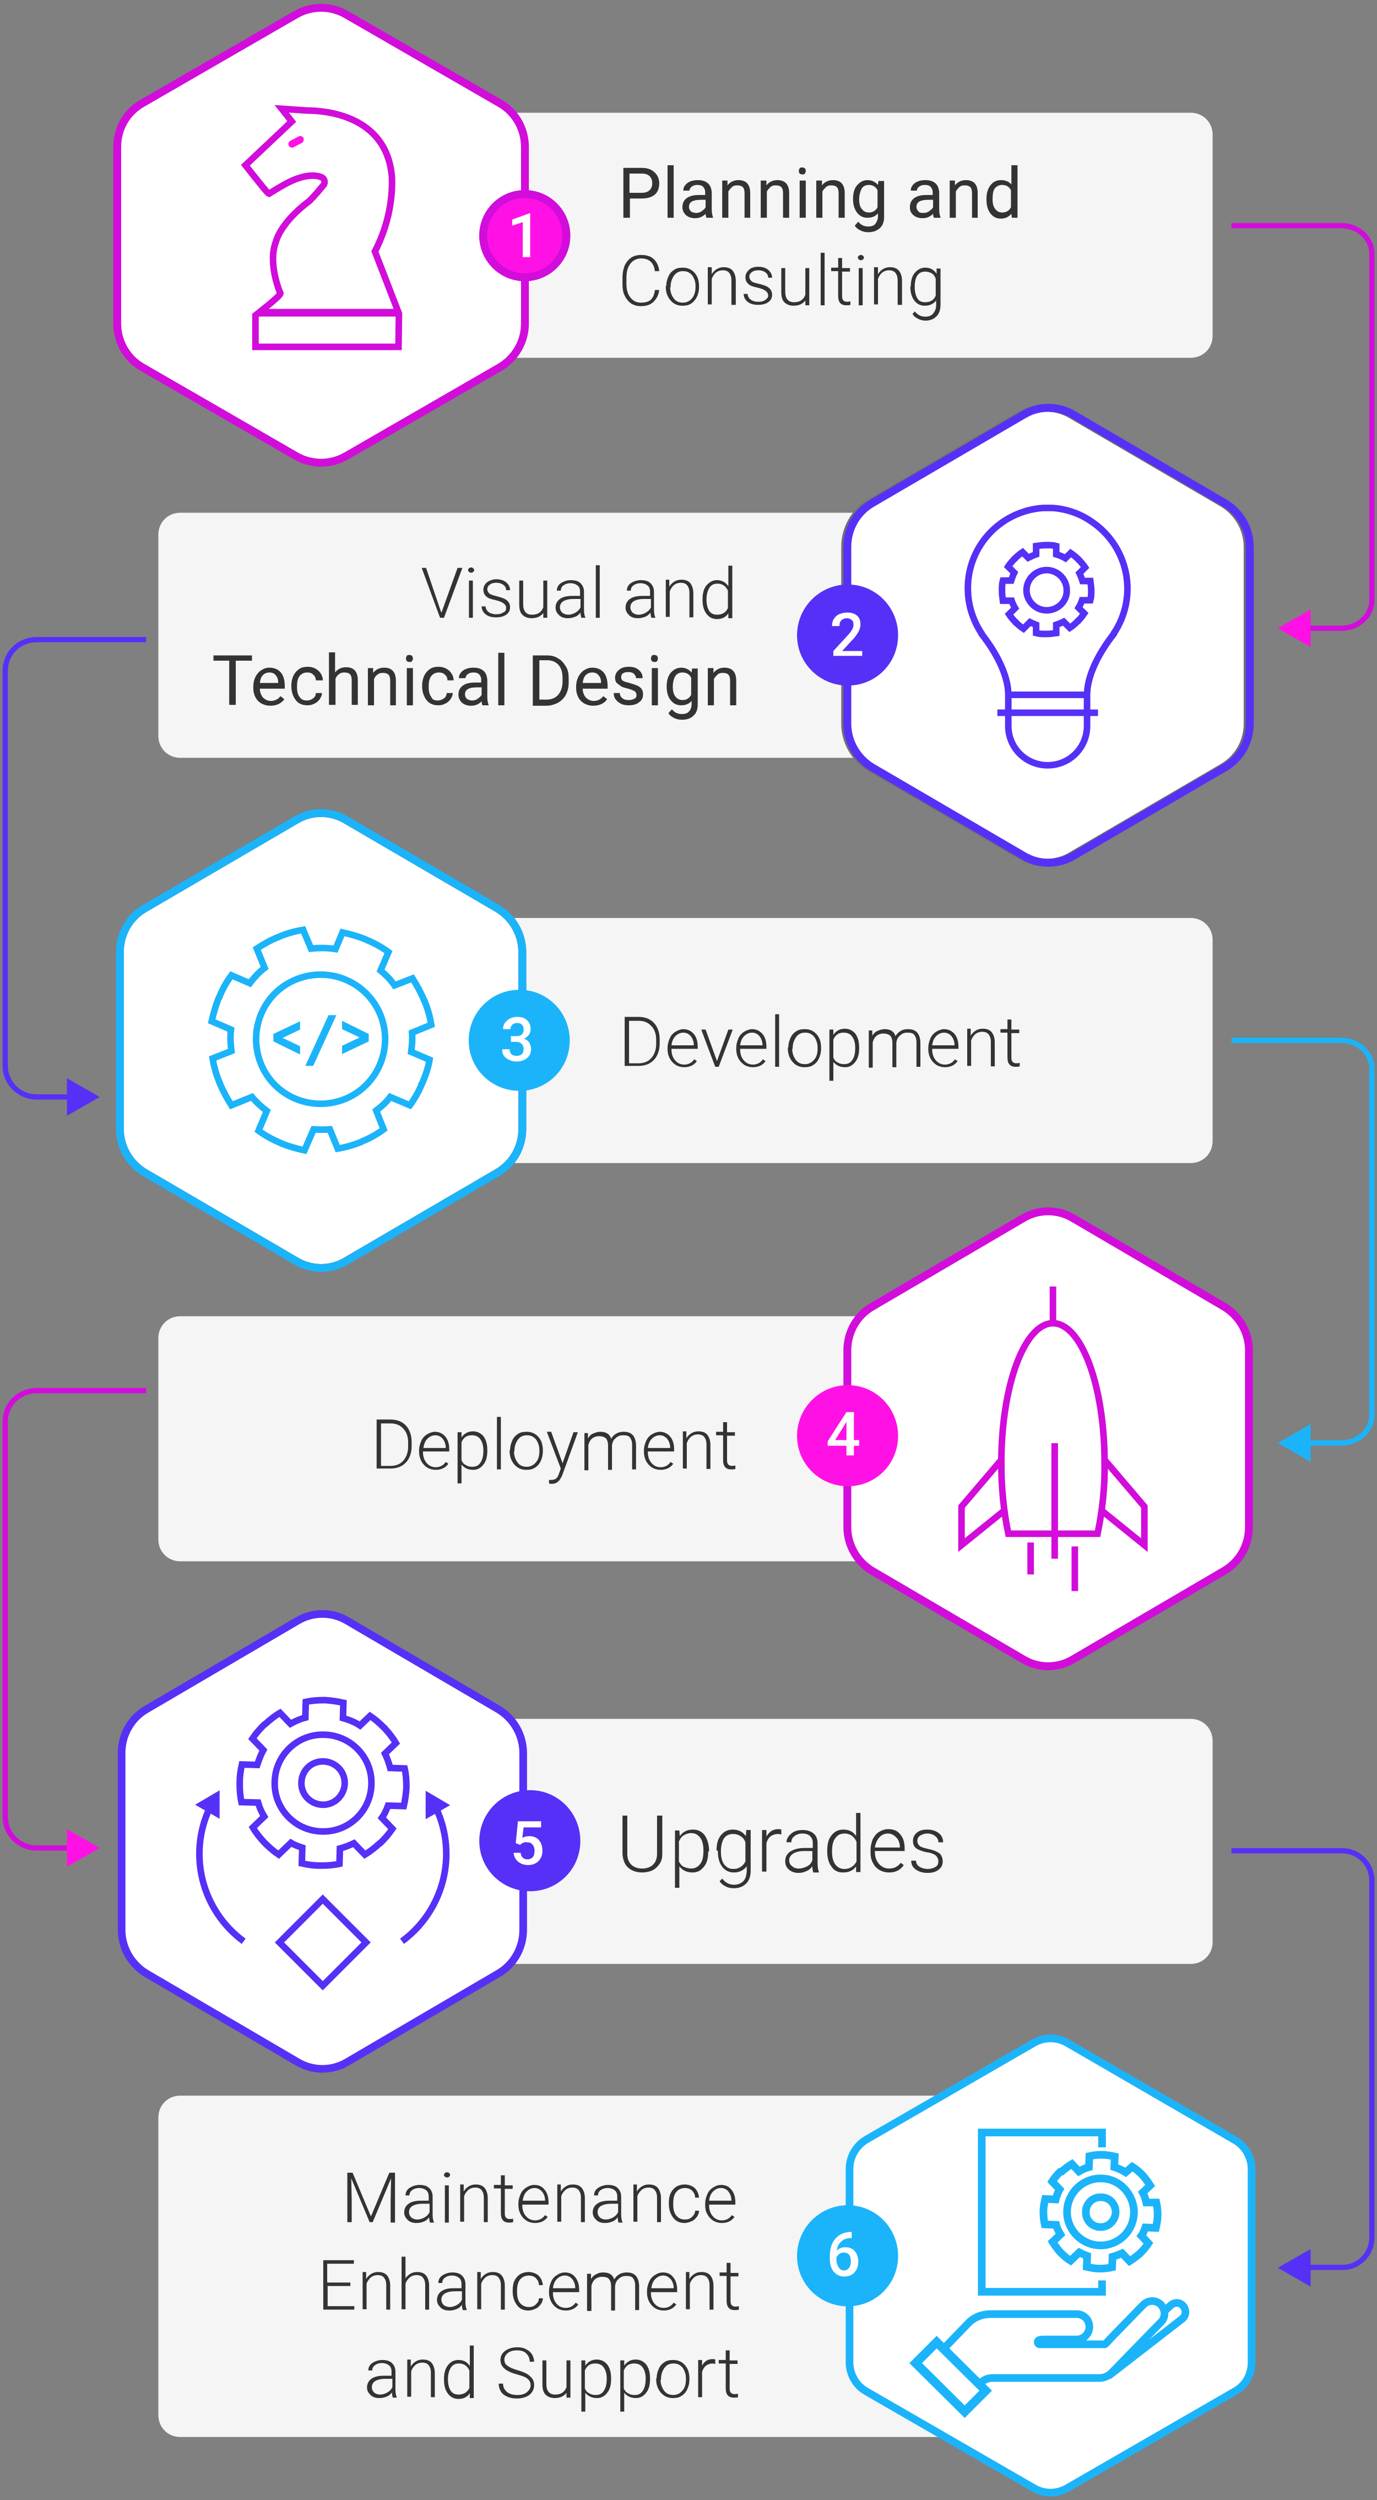 <svg xmlns="http://www.w3.org/2000/svg" xmlns:xlink="http://www.w3.org/1999/xlink" xmlns:svgjs="http://svgjs.com/svgjs" id="SvgjsSvg1126" version="1.1" viewBox="64.46 -0.35 159.07 288.7"><rect x="64.46" y="-0.35" width="159.07" height="288.7" fill="#808080" stroke="none"/><defs id="SvgjsDefs1127"/><g id="SvgjsG1128"><svg xmlns="http://www.w3.org/2000/svg" enable-background="new 0 0 313.6 569.9" viewBox="0 0 313.6 569.9" width="288" height="288"><g transform="translate(-30.4 -5040.435)" fill="#000000" class="color000 svgShape"><path fill="#f5f5f5" d="M146,5065.5h156c2.8,0,5,2.2,5,5v46c0,2.8-2.2,5-5,5H146l0,0V5065.5L146,5065.5z" class="colorf5f5f5 svgShape"/><path fill="#333333" d="M173.8 5085v4.5h-1.5v-11.4h4.2c1.2 0 2.2.3 2.9 1 .7.6 1.1 1.5 1.1 2.5 0 1.1-.3 2-1 2.6-.7.6-1.7.9-3 .9H173.8zM173.8 5083.8h2.7c.8 0 1.4-.2 1.8-.6.4-.4.6-.9.6-1.6 0-.7-.2-1.2-.6-1.6-.4-.4-1-.6-1.8-.6h-2.8V5083.8zM183.8 5089.5h-1.4v-12h1.4V5089.5zM191.3 5089.5c-.1-.2-.2-.5-.2-.9-.7.7-1.5 1-2.4 1-.8 0-1.5-.2-2.1-.7-.5-.5-.8-1.1-.8-1.8 0-.9.3-1.6 1-2.1.7-.5 1.6-.7 2.8-.7h1.4v-.7c0-.5-.2-.9-.5-1.2s-.7-.4-1.3-.4c-.5 0-.9.1-1.3.4-.3.3-.5.6-.5.9H186c0-.4.1-.8.4-1.2.3-.4.7-.7 1.2-.9.5-.2 1.1-.3 1.7-.3 1 0 1.7.2 2.3.7s.8 1.2.9 2v3.9c0 .8.1 1.4.3 1.9v.1H191.3zM188.9 5088.4c.5 0 .9-.1 1.3-.4s.7-.5.9-.9v-1.7h-1.1c-1.8 0-2.7.5-2.7 1.6 0 .5.2.8.5 1.1C188 5088.2 188.4 5088.4 188.9 5088.4zM196.1 5081l0 1.1c.6-.8 1.5-1.2 2.5-1.2 1.8 0 2.7 1 2.7 3v5.6H200v-5.6c0-.6-.1-1.1-.4-1.4s-.7-.4-1.3-.4c-.5 0-.9.1-1.2.4s-.6.6-.8 1v6h-1.4v-8.5H196.1zM205 5081l0 1.1c.6-.8 1.5-1.2 2.5-1.2 1.8 0 2.7 1 2.7 3v5.6h-1.4v-5.6c0-.6-.1-1.1-.4-1.4s-.7-.4-1.3-.4c-.5 0-.9.1-1.2.4s-.6.6-.8 1v6h-1.4v-8.5H205zM212.4 5078.8c0-.2.1-.4.2-.6s.4-.2.6-.2.5.1.6.2.2.4.2.6-.1.4-.2.6-.4.2-.6.2-.5-.1-.6-.2S212.4 5079 212.4 5078.8zM214 5089.5h-1.4v-8.5h1.4V5089.5zM217.7 5081l0 1.1c.6-.8 1.5-1.2 2.5-1.2 1.8 0 2.7 1 2.7 3v5.6h-1.4v-5.6c0-.6-.1-1.1-.4-1.4s-.7-.4-1.3-.4c-.5 0-.9.1-1.2.4s-.6.6-.8 1v6h-1.4v-8.5H217.7zM224.8 5085.2c0-1.3.3-2.4.9-3.1s1.4-1.2 2.4-1.2c1 0 1.8.4 2.4 1.1l.1-.9h1.3v8.2c0 1.1-.3 2-1 2.6s-1.5.9-2.6.9c-.6 0-1.2-.1-1.8-.4s-1-.6-1.3-1.1l.8-.9c.6.8 1.4 1.1 2.3 1.1.7 0 1.3-.2 1.6-.6s.6-1 .6-1.7v-.7c-.6.7-1.4 1-2.4 1-1 0-1.8-.4-2.4-1.2S224.8 5086.5 224.8 5085.2zM226.2 5085.3c0 1 .2 1.7.6 2.2s.9.8 1.6.8c.9 0 1.6-.4 2-1.2v-3.9c-.4-.8-1.1-1.2-2-1.2-.7 0-1.3.3-1.6.8S226.2 5084.3 226.2 5085.3zM243.3 5089.5c-.1-.2-.2-.5-.2-.9-.7.7-1.5 1-2.4 1-.8 0-1.5-.2-2.1-.7s-.8-1.1-.8-1.8c0-.9.3-1.6 1-2.1s1.6-.7 2.8-.7h1.4v-.7c0-.5-.2-.9-.5-1.2s-.7-.4-1.3-.4c-.5 0-.9.1-1.3.4s-.5.6-.5.9H238c0-.4.1-.8.4-1.2s.7-.7 1.2-.9 1.1-.3 1.7-.3c1 0 1.7.2 2.3.7s.8 1.2.9 2v3.9c0 .8.1 1.4.3 1.9v.1H243.3zM240.9 5088.4c.5 0 .9-.1 1.3-.4s.7-.5.9-.9v-1.7h-1.1c-1.8 0-2.7.5-2.7 1.6 0 .5.2.8.5 1.1S240.4 5088.4 240.9 5088.4zM248.1 5081l0 1.1c.6-.8 1.5-1.2 2.5-1.2 1.8 0 2.7 1 2.7 3v5.6H252v-5.6c0-.6-.1-1.1-.4-1.4s-.7-.4-1.3-.4c-.5 0-.9.1-1.2.4s-.6.6-.8 1v6h-1.4v-8.5H248.1zM255.3 5085.2c0-1.3.3-2.3.9-3.1s1.4-1.2 2.4-1.2c1 0 1.8.3 2.4 1v-4.4h1.4v12h-1.3l-.1-.9c-.6.7-1.4 1.1-2.4 1.1-1 0-1.8-.4-2.4-1.2s-.9-1.8-.9-3.1V5085.2zM256.7 5085.3c0 1 .2 1.7.6 2.2s.9.8 1.6.8c.9 0 1.6-.4 2-1.2v-3.9c-.4-.8-1.1-1.2-2-1.2-.7 0-1.3.3-1.7.8S256.7 5084.3 256.7 5085.3z" class="color333 svgShape"/><g fill="#000000" class="color000 svgShape"><path fill="#333333" d="M180.5 5105.9c-.1 1.2-.6 2.1-1.3 2.8s-1.7 1-2.9 1c-.8 0-1.6-.2-2.2-.6s-1.1-1-1.5-1.8c-.4-.8-.5-1.7-.5-2.7v-1.5c0-1 .2-1.9.5-2.7.4-.8.9-1.4 1.5-1.8s1.4-.6 2.3-.6c1.2 0 2.2.3 2.9 1 .7.7 1.1 1.6 1.2 2.7h-1c-.2-1.9-1.3-2.9-3.1-2.9-1 0-1.9.4-2.5 1.2-.6.8-.9 1.8-.9 3.2v1.4c0 1.3.3 2.4.9 3.1.6.8 1.4 1.2 2.4 1.2 1 0 1.8-.2 2.3-.7.5-.5.8-1.2.9-2.2H180.5zM182.1 5105.1c0-.8.2-1.5.5-2.2.3-.7.8-1.2 1.3-1.5.6-.4 1.2-.5 2-.5 1.1 0 2 .4 2.7 1.2.7.8 1 1.8 1 3.1v.2c0 .8-.2 1.6-.5 2.2s-.8 1.2-1.3 1.5c-.6.4-1.2.5-2 .5-1.1 0-2-.4-2.7-1.2-.7-.8-1.1-1.8-1.1-3.1V5105.1zM183 5105.4c0 1 .3 1.8.8 2.5s1.2 1 2.1 1c.8 0 1.5-.3 2.1-1 .5-.6.8-1.5.8-2.6v-.2c0-.6-.1-1.2-.4-1.8-.2-.5-.6-1-1-1.2-.4-.3-.9-.4-1.5-.4-.8 0-1.5.3-2 1-.5.7-.8 1.5-.8 2.6V5105.4zM192.5 5101l0 1.4c.3-.5.7-.9 1.2-1.2s1-.4 1.6-.4c.9 0 1.6.3 2 .8s.7 1.3.7 2.3v5.5H197v-5.6c0-.8-.2-1.3-.5-1.7s-.8-.6-1.5-.6c-.6 0-1.1.2-1.5.5s-.8.9-1 1.5v5.8h-.9v-8.5H192.5zM205.4 5107.3c0-.5-.2-.8-.6-1.1s-.9-.5-1.7-.7-1.3-.3-1.7-.5-.7-.5-.9-.8-.3-.7-.3-1.1c0-.7.3-1.2.8-1.7s1.3-.7 2.1-.7c.9 0 1.7.2 2.3.7s.9 1.1.9 1.8h-.9c0-.5-.2-.9-.6-1.2s-.9-.5-1.6-.5c-.6 0-1.1.1-1.5.4s-.6.6-.6 1.1c0 .4.2.7.5 1s.9.4 1.7.6 1.4.4 1.8.6.7.5.9.8.3.7.3 1.1c0 .7-.3 1.3-.9 1.7s-1.3.6-2.3.6c-1 0-1.8-.2-2.4-.7s-.9-1.1-.9-1.8h.9c0 .5.3 1 .7 1.3s1 .5 1.7.5c.7 0 1.2-.1 1.6-.4S205.4 5107.8 205.4 5107.3zM213.9 5108.4c-.6.8-1.5 1.2-2.7 1.2-.9 0-1.6-.3-2.1-.8s-.7-1.3-.7-2.3v-5.5h.9v5.4c0 1.6.7 2.4 2 2.4 1.4 0 2.2-.6 2.6-1.7v-6.1h.9v8.5h-.9L213.9 5108.4zM218.3 5109.5h-.9v-12h.9V5109.5zM222.3 5098.8v2.2h1.8v.8h-1.8v5.6c0 .5.1.8.3 1s.5.3.8.3c.2 0 .4 0 .8-.1l0 .8c-.2.1-.6.1-1 .1-.6 0-1.1-.2-1.4-.6s-.4-.9-.4-1.6v-5.6h-1.6v-.8h1.6v-2.2H222.3zM225.9 5098.6c0-.2.1-.3.2-.4.1-.1.3-.2.5-.2s.4.1.5.2c.1.1.2.3.2.4s-.1.3-.2.4-.3.2-.5.2-.4-.1-.5-.2S225.9 5098.7 225.9 5098.6zM227 5109.5h-.9v-8.5h.9V5109.5zM230.5 5101l0 1.4c.3-.5.7-.9 1.2-1.2s1-.4 1.6-.4c.9 0 1.6.3 2 .8s.7 1.3.7 2.3v5.5H235v-5.6c0-.8-.2-1.3-.5-1.7s-.8-.6-1.5-.6c-.6 0-1.1.2-1.5.5s-.8.9-1 1.5v5.8h-.9v-8.5H230.5zM238 5105.2c0-1.3.3-2.4.9-3.1s1.4-1.2 2.4-1.2c1.2 0 2 .5 2.6 1.4l0-1.2h.9v8.3c0 1.1-.3 2-.9 2.6s-1.4 1-2.5 1c-.6 0-1.1-.1-1.7-.4s-1-.6-1.3-1.1l.5-.6c.7.8 1.4 1.2 2.4 1.2.8 0 1.4-.2 1.8-.7s.7-1.1.7-1.9v-1.1c-.6.8-1.5 1.2-2.6 1.2-1 0-1.8-.4-2.4-1.2s-.9-1.8-.9-3.2V5105.2zM238.9 5105.3c0 1.1.2 1.9.6 2.6s1 .9 1.8.9c1.2 0 2-.5 2.4-1.5v-3.9c-.2-.5-.5-1-.9-1.2s-.9-.4-1.5-.4c-.8 0-1.4.3-1.8.9S238.9 5104.1 238.9 5105.3z" class="color333 svgShape"/></g><path fill="#ffffff" stroke="#d20cdb" stroke-width="1.8" d="M56.6,5073.3v40.4c0,4.1,2.2,8,5.8,10l35,20.2c3.6,2.1,8,2.1,11.6,0l35-20.2   c3.6-2.1,5.8-5.9,5.8-10v-40.4c0-4.1-2.2-8-5.8-10l-35-20.2c-3.6-2.1-8-2.1-11.6,0l-35,20.2C58.8,5065.3,56.6,5069.1,56.6,5073.3z    " class="colorfff svgShape colorStrokefcb82b svgStroke"/><g transform="translate(-8 2)" fill="#000000" class="color000 svgShape"><path fill="#ffffff" stroke="#d20cdb" stroke-width="1.5" d="M123.5,5095.2c2.7-5.2,4.1-11.1,3.9-16.9c-1.1-14.4-15.6-15.3-19.4-15.3l-5.8-0.4l2.3,2.9     l-10.6,10c0,0,3,3.8,4,5c1.1,1.4,1.4,1.5,1.4,1.5c1.3-0.8,2.6-1.6,3.9-2.3c4.1-2.2,6.7-2,8-1.5c0.6,0.2,1,0.9,0.7,1.6     c0,0.1-0.1,0.2-0.2,0.3c-1,1.2-2,2.4-3.1,3.5c-6.8,5.1-7.7,9.3-7.7,9.3c-2,5.1,1,11.9,1,11.9c-0.1,0.7-5.7,5-5.7,5v7.2h32.7     l0.1-7.6L123.5,5095.2z" class="colorfff svgShape colorStrokefcb82b svgStroke"/><line x1="128.8" x2="96.8" y1="5109.2" y2="5109.2" fill="none" stroke="#d20cdb" stroke-width="1.75" class="colorStrokefcb82b svgStroke"/><path fill="#ff11e6" d="M106.8,5070.4l-1.9,1c-0.4,0.2-0.9,0-1.1-0.4c-0.2-0.4,0-0.9,0.4-1.1c0,0,0,0,0,0l1.9-1     c0.4-0.2,0.9,0,1.1,0.4C107.3,5069.7,107.2,5070.2,106.8,5070.4L106.8,5070.4z" class="colorfcb82b svgShape"/></g><g transform="translate(139.365 5083.188)" fill="#000000" class="color000 svgShape"><circle cx="10.4" cy="10.4" r="10.4" fill="#ff11e6" class="colorfcb82b svgShape"/><circle cx="10.4" cy="10.4" r="9.5" fill="none" stroke="#d20cdb" stroke-width="1.8" class="colorStrokefcb813 svgStroke"/></g><g fill="#000000" class="color000 svgShape"><path fill="#ffffff" d="M151,5098.5h-1.7v-8l-2.4,0.8v-1.4l3.9-1.4h0.2V5098.5z" class="colorfff svgShape"/></g><g transform="translate(0 -12)" fill="#000000" class="color000 svgShape"><path fill="#f5f5f5" d="M146,5261.5h156c2.8,0,5,2.2,5,5v46c0,2.8-2.2,5-5,5H146l0,0V5261.5L146,5261.5z" class="colorf5f5f5 svgShape"/><path fill="#ffffff" stroke="#707070" stroke-width="1.8" d="M57.2,5269.3v40.4c0,4.1,2.2,7.9,5.7,10l34.6,20.2c3.5,2.1,7.9,2.1,11.4,0l34.6-20.2    c3.6-2.1,5.7-5.9,5.7-10v-40.4c0-4.1-2.2-7.9-5.7-10l-34.6-20.2c-3.5-2.1-7.9-2.1-11.4,0l-34.6,20.2    C59.4,5261.3,57.2,5265.1,57.2,5269.3z" class="colorfff svgShape colorStroke707070 svgStroke"/><g transform="translate(-8 -18)" fill="#000000" class="color000 svgShape"><path fill="#1bb4fa" d="M100.3 5307.7v-1.7l6.1-2.9v1.9l-4 1.9 4 1.9v1.9L100.3 5307.7zM112.9 5301.7h1.8l-5.3 11.6h-1.8L112.9 5301.7zM122.1 5306v1.7l-6.1 2.9v-1.9l4-1.9-4-1.9v-1.9L122.1 5306z" class="color03abba svgShape"/><path fill="none" stroke="#1bb4fa" stroke-miterlimit="10" stroke-width="1.5" d="M132,5305.7l4.4-1.8c-0.3-1.8-0.8-3.6-1.5-5.3c0-0.1-0.1-0.2-0.1-0.2s0-0.2-0.1-0.2     c-0.7-1.7-1.6-3.3-2.6-4.9l-4.1,1.6c-0.9-1.3-2-2.4-3.2-3.4l1.8-4.2c-1.5-1.1-3.1-2-4.8-2.7l-0.2-0.1l-0.2-0.1     c-1.7-0.7-3.5-1.2-5.3-1.6l-1.6,3.8c-1.9-0.3-3.8-0.3-5.6-0.1l-1.8-4.3c-1.8,0.3-3.6,0.8-5.3,1.5l-0.2,0.1l-0.3,0.1     c-1.7,0.7-3.3,1.6-4.8,2.6l1.8,4.4c-1.3,1-2.4,2.2-3.4,3.5l-4.2-1.8c-1.1,1.5-2,3.1-2.7,4.8c0,0.1,0,0.2-0.1,0.2     c-0.1,0.1-0.1,0.2-0.1,0.2c-0.7,1.7-1.2,3.5-1.6,5.3l4.4,1.9c-0.2,1.6-0.1,3.2,0.1,4.9l-4.3,1.7c0.3,1.8,0.8,3.6,1.5,5.3     c0,0.1,0.1,0.2,0.1,0.2s0,0.2,0.1,0.3c0.7,1.7,1.6,3.3,2.6,4.9l4.7-1.9c1,1.2,2.2,2.3,3.4,3.2l-1.9,4.5c1.5,1.1,3.1,2,4.8,2.7     l0.2,0.1l0.2,0.1c1.7,0.7,3.5,1.2,5.3,1.6l2.1-4.8c1.2,0.1,2.5,0.1,3.7,0l1.8,4.4c1.8-0.3,3.6-0.8,5.3-1.5l0.2-0.1l0.2-0.1     c1.7-0.7,3.3-1.6,4.8-2.7l-1.7-4.3c1.2-0.9,2.3-1.9,3.2-3.1l4.5,1.9c1.1-1.5,2-3.1,2.7-4.8c0-0.1,0-0.2,0.1-0.2     c0.1-0.1,0.1-0.1,0.1-0.2c0.7-1.7,1.3-3.4,1.6-5.2l-4.2-1.8C132,5308.7,132.1,5307.2,132,5305.7z M116.6,5320.9     c-7.6,3-16.2-0.6-19.2-8.2c-3-7.6,0.6-16.2,8.2-19.2c7.6-3,16.1,0.6,19.2,8.2l0,0C127.8,5309.3,124.1,5317.9,116.6,5320.9     L116.6,5320.9z" class="colorStroke03abba svgStroke"/></g><path fill="none" stroke="#1bb4fa" stroke-miterlimit="10" stroke-width="1.8" d="M57.2,5269.3v40.4c0,4.1,2.2,7.9,5.7,10l34.6,20.2c3.5,2.1,7.9,2.1,11.4,0l34.6-20.2    c3.6-2.1,5.7-5.9,5.7-10v-40.4c0-4.1-2.2-7.9-5.7-10l-34.6-20.2c-3.5-2.1-7.9-2.1-11.4,0l-34.6,20.2    C59.4,5261.3,57.2,5265.1,57.2,5269.3z" class="colorStroke03abba svgStroke"/><g transform="translate(136.945 5277.895)" fill="#000000" class="color000 svgShape"><path fill="#1bb4fa" d="M11.6,22.2c-5.9,0-10.7-4.8-10.7-10.7S5.7,0.9,11.6,0.9s10.7,4.8,10.7,10.7S17.5,22.2,11.6,22.2z" class="color03abba svgShape"/><path fill="#1bb4fa" d="M11.6,1.8c-5.4,0-9.8,4.4-9.8,9.8s4.4,9.8,9.8,9.8s9.8-4.4,9.8-9.8S17,1.8,11.6,1.8 M11.6,0     C18,0,23.1,5.2,23.1,11.6S18,23.1,11.6,23.1S0,18,0,11.6S5.2,0,11.6,0z" class="color03abba svgShape"/></g><path fill="#ffffff" d="M146.9,5288.5h1c0.5,0,0.9-0.1,1.2-0.4s0.4-0.6,0.4-1.1c0-0.5-0.1-0.8-0.4-1.1c-0.2-0.3-0.6-0.4-1.1-0.4     c-0.4,0-0.8,0.1-1.1,0.4c-0.3,0.3-0.4,0.6-0.4,1h-1.7c0-0.5,0.1-1,0.4-1.4s0.6-0.7,1.1-1c0.5-0.2,1-0.4,1.6-0.4     c1,0,1.8,0.2,2.3,0.7c0.6,0.5,0.9,1.2,0.9,2.1c0,0.4-0.1,0.9-0.4,1.3c-0.3,0.4-0.7,0.7-1.1,0.9c0.5,0.2,1,0.5,1.2,0.9     s0.4,0.9,0.4,1.4c0,0.9-0.3,1.6-0.9,2.1s-1.4,0.8-2.4,0.8c-1,0-1.7-0.3-2.4-0.8s-0.9-1.2-0.9-2h1.7c0,0.4,0.1,0.8,0.4,1.1     s0.7,0.4,1.2,0.4c0.5,0,0.9-0.1,1.2-0.4s0.4-0.7,0.4-1.2c0-0.5-0.2-0.9-0.5-1.2s-0.8-0.4-1.4-0.4h-1V5288.5z" class="colorfff svgShape"/><path fill="#333333" d="M172.6 5295.5v-11.4h3.2c.9 0 1.8.2 2.5.6.7.4 1.3 1 1.7 1.8s.6 1.7.6 2.7v1c0 1-.2 1.9-.6 2.7-.4.8-1 1.4-1.7 1.8-.7.4-1.6.6-2.6.6H172.6zM173.6 5284.9v9.8h2.2c1.2 0 2.2-.4 2.9-1.2.7-.8 1.1-1.9 1.1-3.2v-1c0-1.3-.4-2.4-1.1-3.1-.7-.8-1.7-1.2-2.8-1.2H173.6zM186.2 5295.6c-.7 0-1.4-.2-1.9-.5-.6-.4-1-.8-1.4-1.5-.3-.6-.5-1.3-.5-2.1v-.3c0-.8.2-1.5.5-2.2.3-.7.8-1.2 1.3-1.5s1.2-.6 1.8-.6c1 0 1.8.4 2.4 1.1s.9 1.7.9 2.9v.5h-6v.2c0 1 .3 1.8.8 2.4.5.6 1.2 1 2.1 1 .5 0 .9-.1 1.3-.3s.7-.5 1-.9l.6.4C188.5 5295.1 187.5 5295.6 186.2 5295.6zM186 5287.7c-.7 0-1.3.3-1.8.8-.5.5-.8 1.2-.9 2.1h5.1v-.1c0-.8-.3-1.5-.7-2S186.7 5287.7 186 5287.7zM193.7 5294.2l2.6-7.2h1l-3.2 8.5h-.8l-3.2-8.5h1L193.7 5294.2zM201.9 5295.6c-.7 0-1.4-.2-1.9-.5-.6-.4-1-.8-1.4-1.5-.3-.6-.5-1.3-.5-2.1v-.3c0-.8.2-1.5.5-2.2.3-.7.8-1.2 1.3-1.5s1.2-.6 1.8-.6c1 0 1.8.4 2.4 1.1s.9 1.7.9 2.9v.5h-6v.2c0 1 .3 1.8.8 2.4.5.6 1.2 1 2.1 1 .5 0 .9-.1 1.3-.3s.7-.5 1-.9l.6.4C204.2 5295.1 203.2 5295.6 201.9 5295.6zM201.7 5287.7c-.7 0-1.3.3-1.8.8-.5.5-.8 1.2-.9 2.1h5.1v-.1c0-.8-.3-1.5-.7-2S202.4 5287.7 201.7 5287.7zM207.9 5295.5H207v-12h.9V5295.5zM210 5291.1c0-.8.2-1.5.5-2.2.3-.7.8-1.2 1.3-1.5.6-.4 1.2-.5 2-.5 1.1 0 2 .4 2.7 1.2.7.8 1 1.8 1 3.1v.2c0 .8-.2 1.6-.5 2.2-.3.7-.8 1.2-1.3 1.5-.6.4-1.2.5-2 .5-1.1 0-2-.4-2.7-1.2-.7-.8-1.1-1.8-1.1-3.1V5291.1zM210.9 5291.4c0 1 .3 1.8.8 2.5s1.2 1 2.1 1c.8 0 1.5-.3 2.1-1s.8-1.5.8-2.6v-.2c0-.6-.1-1.2-.4-1.8-.2-.5-.6-1-1-1.2-.4-.3-.9-.4-1.5-.4-.8 0-1.5.3-2 1-.5.7-.8 1.5-.8 2.6V5291.4zM226.2 5291.3c0 1.3-.3 2.4-.9 3.1-.6.8-1.4 1.2-2.3 1.2-1.2 0-2-.4-2.7-1.2v4.3h-.9V5287h.9l0 1.2c.6-.9 1.5-1.4 2.6-1.4 1 0 1.8.4 2.4 1.1.6.8.9 1.8.9 3.2V5291.3zM225.3 5291.2c0-1.1-.2-1.9-.7-2.6-.4-.6-1.1-.9-1.9-.9-.6 0-1.1.1-1.5.4-.4.3-.7.7-.9 1.2v4.1c.2.5.5.9 1 1.1.4.3.9.4 1.5.4.8 0 1.4-.3 1.8-.9C225.1 5293.3 225.3 5292.4 225.3 5291.2zM229.2 5287l0 1.4c.3-.5.7-.9 1.2-1.1s1-.4 1.6-.4c1.3 0 2.2.5 2.5 1.6.3-.5.7-.9 1.2-1.2.5-.3 1.1-.4 1.7-.4 1.8 0 2.7 1 2.8 3v5.6h-.9v-5.6c0-.8-.2-1.3-.5-1.7s-.8-.5-1.6-.5c-.7 0-1.2.2-1.7.7-.5.4-.7.9-.8 1.6v5.6h-.9v-5.6c0-.7-.2-1.3-.5-1.6s-.9-.5-1.6-.5c-.6 0-1.1.2-1.5.5s-.7.8-.9 1.5v5.8h-.9v-8.5H229.2zM245.8 5295.6c-.7 0-1.4-.2-1.9-.5-.6-.4-1-.8-1.4-1.5-.3-.6-.5-1.3-.5-2.1v-.3c0-.8.2-1.5.5-2.2.3-.7.8-1.2 1.3-1.5s1.2-.6 1.8-.6c1 0 1.8.4 2.4 1.1s.9 1.7.9 2.9v.5h-6v.2c0 1 .3 1.8.8 2.4.5.6 1.2 1 2.1 1 .5 0 .9-.1 1.3-.3s.7-.5 1-.9l.6.4C248.1 5295.1 247.1 5295.6 245.8 5295.6zM245.6 5287.7c-.7 0-1.3.3-1.8.8-.5.5-.8 1.2-.9 2.1h5.1v-.1c0-.8-.3-1.5-.7-2S246.3 5287.7 245.6 5287.7zM251.7 5287l0 1.4c.3-.5.7-.9 1.2-1.2.5-.3 1-.4 1.6-.4.9 0 1.6.3 2 .8.4.5.7 1.3.7 2.3v5.5h-.9v-5.6c0-.8-.2-1.3-.5-1.7-.3-.4-.8-.6-1.5-.6-.6 0-1.1.2-1.5.5s-.8.9-1 1.5v5.8h-.9v-8.5H251.7zM261 5284.8v2.2h1.8v.8H261v5.6c0 .5.1.8.3 1 .2.2.5.3.8.3.2 0 .4 0 .8-.1l0 .8c-.2.1-.6.1-1 .1-.6 0-1.1-.2-1.4-.6-.3-.4-.4-.9-.4-1.6v-5.6h-1.6v-.8h1.6v-2.2H261z" class="color333 svgShape"/></g><g transform="translate(0 -19)" fill="#000000" class="color000 svgShape"><path fill="#f5f5f5" d="M71,5359.5h156l0,0v56l0,0H71c-2.8,0-5-2.2-5-5v-46C66,5361.7,68.2,5359.5,71,5359.5z" class="colorf5f5f5 svgShape"/><path fill="#ffffff" stroke="#d20cdb" stroke-miterlimit="10" stroke-width="1.8" d="M223.5,5367.3v40.4c0,4.1,2.2,7.9,5.7,10l34.5,20.2c3.5,2.1,7.9,2.1,11.4,0l34.5-20.2    c3.6-2.1,5.7-5.9,5.7-10v-40.4c0-4.1-2.2-7.9-5.7-10l-34.5-20.2c-3.5-2.1-7.9-2.1-11.4,0l-34.5,20.2    C225.7,5359.3,223.5,5363.1,223.5,5367.3z" class="colorfff svgShape colorStrokefbb315 svgStroke"/><g transform="translate(-8 -28)" fill="#000000" class="color000 svgShape"><path fill="none" stroke="#d20cdb" stroke-miterlimit="10" stroke-width="1.5" d="M267.5 5431.8l-9.9 8v-8.8l9.2-10.8M290.2 5420.2l9.2 10.8v8.8l-9.9-8" class="colorStrokefbb315 svgStroke"/><path fill="none" stroke="#d20cdb" stroke-miterlimit="10" stroke-width="1.5" d="M288.7,5437.2c1.1-5.3,1.7-10.8,1.6-16.2c0-17.6-5.3-31.9-11.8-31.9s-11.8,14.3-11.8,31.9     c0,5.5,0.5,10.9,1.6,16.2H288.7z" class="colorStrokefbb315 svgStroke"/><line x1="278.5" x2="278.5" y1="5380.7" y2="5388.7" fill="none" stroke="#d20cdb" stroke-miterlimit="10" stroke-width="1.5" class="colorStrokefbb315 svgStroke"/><line x1="273.4" x2="273.4" y1="5439.2" y2="5446.5" fill="none" stroke="#d20cdb" stroke-miterlimit="10" stroke-width="1.5" class="colorStrokefbb315 svgStroke"/><line x1="283.5" x2="283.5" y1="5440.1" y2="5450.3" fill="none" stroke="#d20cdb" stroke-miterlimit="10" stroke-width="1.5" class="colorStrokefbb315 svgStroke"/><line x1="278.9" x2="278.9" y1="5416.5" y2="5442.9" fill="none" stroke="#d20cdb" stroke-miterlimit="10" stroke-width="1.5" class="colorStrokefbb315 svgStroke"/></g><g transform="translate(212 5375.249)" fill="#000000" class="color000 svgShape"><path fill="#ff11e6" d="M11.6,22.2c-5.9,0-10.7-4.8-10.7-10.7S5.7,0.9,11.6,0.9s10.7,4.8,10.7,10.7S17.5,22.2,11.6,22.2z" class="colorfbb315 svgShape"/><path fill="#ff11e6" d="M11.6,1.8c-5.4,0-9.8,4.4-9.8,9.8s4.4,9.8,9.8,9.8s9.8-4.4,9.8-9.8S17,1.8,11.6,1.8 M11.6,0     C18,0,23.1,5.2,23.1,11.6S18,23.1,11.6,23.1S0,18,0,11.6S5.2,0,11.6,0z" class="colorfbb315 svgShape"/></g><path fill="#ffffff" d="M225,5387.8h1.2v1.3H225v2.2h-1.7v-2.2H219l0-1l4.3-6.7h1.7V5387.8z M220.7,5387.8h2.6v-4.2l-0.1,0.2     L220.7,5387.8z" class="colorfff svgShape"/><path fill="#333333" d="M115.9 5394.5v-11.4h3.2c.9 0 1.8.2 2.5.6.7.4 1.3 1 1.7 1.8s.6 1.7.6 2.7v1c0 1-.2 1.9-.6 2.7-.4.8-1 1.4-1.7 1.8-.7.4-1.6.6-2.6.6H115.9zM116.9 5383.9v9.8h2.2c1.2 0 2.2-.4 2.9-1.2.7-.8 1.1-1.9 1.1-3.2v-1c0-1.3-.4-2.4-1.1-3.1-.7-.8-1.7-1.2-2.8-1.2H116.9zM129.4 5394.6c-.7 0-1.4-.2-1.9-.5-.6-.4-1-.8-1.4-1.5-.3-.6-.5-1.3-.5-2.1v-.3c0-.8.2-1.5.5-2.2.3-.7.8-1.2 1.3-1.5s1.2-.6 1.8-.6c1 0 1.8.4 2.4 1.1s.9 1.7.9 2.9v.5h-6v.2c0 1 .3 1.8.8 2.4.5.6 1.2 1 2.1 1 .5 0 .9-.1 1.3-.3s.7-.5 1-.9l.6.4C131.7 5394.1 130.7 5394.6 129.4 5394.6zM129.3 5386.7c-.7 0-1.3.3-1.8.8-.5.5-.8 1.2-.9 2.1h5.1v-.1c0-.8-.3-1.5-.7-2S130 5386.7 129.3 5386.7zM141.2 5390.3c0 1.3-.3 2.4-.9 3.1-.6.8-1.4 1.2-2.3 1.2-1.2 0-2-.4-2.7-1.2v4.3h-.9V5386h.9l0 1.2c.6-.9 1.5-1.4 2.6-1.4 1 0 1.8.4 2.4 1.1.6.8.9 1.8.9 3.2V5390.3zM140.3 5390.2c0-1.1-.2-1.9-.7-2.6-.4-.6-1.1-.9-1.9-.9-.6 0-1.1.1-1.5.4-.4.3-.7.7-.9 1.2v4.1c.2.5.5.9 1 1.1.4.3.9.4 1.5.4.8 0 1.4-.3 1.8-.9C140.1 5392.3 140.3 5391.4 140.3 5390.2zM144.3 5394.5h-.9v-12h.9V5394.5zM146.4 5390.1c0-.8.2-1.5.5-2.2.3-.7.8-1.2 1.3-1.5.6-.4 1.2-.5 2-.5 1.1 0 2 .4 2.7 1.2.7.8 1 1.8 1 3.1v.2c0 .8-.2 1.6-.5 2.2-.3.7-.8 1.2-1.3 1.5-.6.4-1.2.5-2 .5-1.1 0-2-.4-2.7-1.2-.7-.8-1.1-1.8-1.1-3.1V5390.1zM147.3 5390.4c0 1 .3 1.8.8 2.5s1.2 1 2.1 1c.8 0 1.5-.3 2.1-1s.8-1.5.8-2.6v-.2c0-.6-.1-1.2-.4-1.8-.2-.5-.6-1-1-1.2-.4-.3-.9-.4-1.5-.4-.8 0-1.5.3-2 1-.5.7-.8 1.5-.8 2.6V5390.4zM158.4 5393.1l2.5-7.1h1l-3.6 9.9-.2.4c-.5 1-1.2 1.5-2.1 1.5-.2 0-.5 0-.7-.1l0-.8.5 0c.5 0 .8-.1 1.1-.3.3-.2.5-.6.7-1.2l.4-1.1-3.2-8.4h1L158.4 5393.1zM164.2 5386l0 1.4c.3-.5.7-.9 1.2-1.1s1-.4 1.6-.4c1.3 0 2.2.5 2.5 1.6.3-.5.7-.9 1.2-1.2.5-.3 1.1-.4 1.7-.4 1.8 0 2.7 1 2.8 3v5.6h-.9v-5.6c0-.8-.2-1.3-.5-1.7s-.8-.5-1.6-.5c-.7 0-1.2.2-1.7.7-.5.4-.7.9-.8 1.6v5.6h-.9v-5.6c0-.7-.2-1.3-.5-1.6s-.9-.5-1.6-.5c-.6 0-1.1.2-1.5.5s-.7.8-.9 1.5v5.8h-.9v-8.5H164.2zM180.8 5394.6c-.7 0-1.4-.2-1.9-.5-.6-.4-1-.8-1.4-1.5-.3-.6-.5-1.3-.5-2.1v-.3c0-.8.2-1.5.5-2.2.3-.7.8-1.2 1.3-1.5s1.2-.6 1.8-.6c1 0 1.8.4 2.4 1.1s.9 1.7.9 2.9v.5h-6v.2c0 1 .3 1.8.8 2.4.5.6 1.2 1 2.1 1 .5 0 .9-.1 1.3-.3s.7-.5 1-.9l.6.4C183.1 5394.1 182.1 5394.6 180.8 5394.6zM180.6 5386.7c-.7 0-1.3.3-1.8.8-.5.5-.8 1.2-.9 2.1h5.1v-.1c0-.8-.3-1.5-.7-2S181.3 5386.7 180.6 5386.7zM186.7 5386l0 1.4c.3-.5.7-.9 1.2-1.2.5-.3 1-.4 1.6-.4.9 0 1.6.3 2 .8s.7 1.3.7 2.3v5.5h-.9v-5.6c0-.8-.2-1.3-.5-1.7s-.8-.6-1.5-.6c-.6 0-1.1.2-1.5.5s-.8.9-1 1.5v5.8h-.9v-8.5H186.7zM196 5383.8v2.2h1.8v.8H196v5.6c0 .5.1.8.3 1s.5.3.8.3c.2 0 .4 0 .8-.1l0 .8c-.2.1-.6.1-1 .1-.6 0-1.1-.2-1.4-.6s-.4-.9-.4-1.6v-5.6h-1.6v-.8h1.6v-2.2H196z" class="color333 svgShape"/></g><g transform="translate(0 -23)" fill="#000000" class="color000 svgShape"><path fill="#f5f5f5" d="M146,5455.5h156c2.8,0,5,2.2,5,5v46c0,2.8-2.2,5-5,5H146l0,0V5455.5L146,5455.5z" class="colorf5f5f5 svgShape"/><path fill="#333333" d="M181.2 5477.7v8.7c0 .9-.2 1.6-.6 2.2s-.9 1.1-1.6 1.5c-.7.3-1.5.5-2.4.5-1.3 0-2.4-.4-3.2-1.1-.8-.7-1.2-1.8-1.3-3.1v-8.8h1.1v8.7c0 1.1.3 1.9.9 2.5.6.6 1.5.9 2.5.9s1.9-.3 2.5-.9.9-1.4.9-2.5v-8.7H181.2zM191.7 5485.8c0 1.5-.3 2.7-1 3.5-.7.9-1.5 1.3-2.6 1.3-1.3 0-2.3-.5-3-1.4v4.9h-1V5481h1l.1 1.3c.7-1 1.7-1.5 3-1.5 1.1 0 2 .4 2.7 1.3.6.9 1 2.1 1 3.6V5485.8zM190.6 5485.6c0-1.2-.2-2.2-.7-2.9s-1.2-1.1-2.1-1.1c-.6 0-1.2.2-1.7.5s-.8.8-1.1 1.4v4.6c.3.5.6 1 1.1 1.2s1 .4 1.7.4c.9 0 1.6-.4 2.1-1.1C190.4 5488 190.6 5487 190.6 5485.6zM193.6 5485.6c0-1.5.3-2.7 1-3.5.7-.9 1.6-1.3 2.7-1.3 1.3 0 2.3.5 3 1.5l.1-1.4h1v9.3c0 1.2-.3 2.2-1 2.9s-1.6 1.1-2.8 1.1c-.7 0-1.3-.1-1.9-.4-.6-.3-1.1-.7-1.4-1.2l.6-.6c.7.9 1.6 1.4 2.7 1.4.9 0 1.6-.3 2.1-.8.5-.5.7-1.2.8-2.2v-1.2c-.7.9-1.7 1.4-2.9 1.4-1.1 0-2-.4-2.7-1.3s-1-2.1-1-3.6V5485.6zM194.6 5485.8c0 1.2.2 2.2.7 2.9.5.7 1.2 1.1 2.1 1.1 1.3 0 2.2-.6 2.8-1.7v-4.4c-.2-.6-.6-1.1-1.1-1.4-.5-.3-1-.5-1.7-.5-.9 0-1.6.3-2.1 1C194.9 5483.4 194.6 5484.5 194.6 5485.8zM208.4 5481.9c-.2 0-.5-.1-.7-.1-.7 0-1.2.2-1.7.5-.5.4-.8.9-1 1.6v6.5h-1v-9.5h1l0 1.5c.6-1.1 1.5-1.7 2.7-1.7.3 0 .5 0 .7.1L208.4 5481.9zM215.7 5490.5c-.1-.3-.2-.7-.2-1.3-.4.5-.8.9-1.4 1.1-.6.3-1.2.4-1.8.4-.9 0-1.7-.3-2.2-.8-.6-.5-.8-1.2-.8-1.9 0-.9.4-1.7 1.2-2.2.8-.5 1.8-.8 3.2-.8h1.9v-1.1c0-.7-.2-1.2-.6-1.6-.4-.4-1-.6-1.8-.6-.7 0-1.3.2-1.8.6s-.7.8-.7 1.4l-1.1 0c0-.8.4-1.4 1.1-2 .7-.6 1.6-.8 2.6-.8 1.1 0 1.9.3 2.5.8.6.5.9 1.3.9 2.2v4.5c0 .9.1 1.6.3 2.1v.1H215.7zM212.4 5489.7c.7 0 1.3-.2 1.9-.5.6-.3 1-.8 1.2-1.4v-2.1h-1.9c-1 0-1.9.2-2.5.6-.6.4-.9.9-.9 1.5 0 .5.2 1 .6 1.3C211.2 5489.5 211.7 5489.7 212.4 5489.7zM218.9 5485.6c0-1.5.3-2.7 1-3.5.7-.9 1.6-1.3 2.7-1.3 1.3 0 2.3.5 2.9 1.5v-5.3h1v13.5h-1l0-1.3c-.7 1-1.7 1.4-3 1.4-1.1 0-2-.4-2.6-1.3-.7-.9-1-2.1-1-3.6V5485.6zM220 5485.8c0 1.2.2 2.2.7 2.9.5.7 1.2 1.1 2.1 1.1 1.3 0 2.2-.6 2.8-1.7v-4.5c-.5-1.2-1.5-1.9-2.7-1.9-.9 0-1.6.3-2.1 1C220.2 5483.4 220 5484.5 220 5485.8zM233 5490.6c-.8 0-1.5-.2-2.2-.6-.7-.4-1.2-1-1.5-1.7-.4-.7-.5-1.5-.5-2.4v-.4c0-.9.2-1.7.5-2.5.4-.7.8-1.3 1.5-1.7s1.3-.6 2.1-.6c1.2 0 2.1.4 2.7 1.2.7.8 1 1.9 1 3.2v.6h-6.8v.2c0 1.1.3 2 .9 2.7.6.7 1.4 1.1 2.3 1.1.6 0 1.1-.1 1.5-.3.4-.2.8-.5 1.2-1l.7.5C235.6 5490.1 234.5 5490.6 233 5490.6zM232.8 5481.7c-.8 0-1.5.3-2 .9-.5.6-.9 1.4-1 2.3h5.7v-.1c0-.9-.3-1.7-.8-2.2S233.6 5481.7 232.8 5481.7zM244.3 5488c0-.5-.2-.9-.6-1.3-.4-.3-1.1-.6-1.9-.7s-1.5-.4-2-.6c-.5-.2-.8-.5-1-.8-.2-.3-.3-.7-.3-1.2 0-.8.3-1.4.9-1.9s1.4-.7 2.4-.7c1.1 0 1.9.3 2.6.8.6.5 1 1.2 1 2.1h-1.1c0-.6-.2-1-.7-1.4-.5-.4-1.1-.6-1.8-.6-.7 0-1.2.2-1.7.5-.4.3-.6.7-.6 1.2 0 .5.2.8.5 1.1.3.3 1 .5 1.9.7.9.2 1.6.4 2.1.7.5.2.8.5 1 .9s.3.8.3 1.3c0 .8-.3 1.4-1 1.9-.6.5-1.5.7-2.5.7-1.1 0-2-.3-2.7-.8-.7-.5-1-1.2-1-2h1.1c0 .6.3 1.1.8 1.4.5.3 1.1.5 1.9.5.7 0 1.3-.2 1.8-.5S244.3 5488.5 244.3 5488z" class="color333 svgShape"/><path fill="#ffffff" stroke="#5630f7" stroke-miterlimit="10" stroke-width="1.75" d="M57.6,5463.3v40.4c0,4.1,2.2,7.9,5.7,10l34.5,20.2c3.5,2.1,7.9,2.1,11.4,0l34.5-20.2    c3.6-2.1,5.7-5.9,5.7-10v-40.4c0-4.1-2.2-7.9-5.7-10l-34.5-20.2c-3.5-2.1-7.9-2.1-11.4,0l-34.5,20.2    C59.8,5455.3,57.6,5459.1,57.6,5463.3z" class="colorfff svgShape colorStroke1f2957 svgStroke"/><g transform="translate(-4.497 -36.075)" fill="#000000" class="color000 svgShape"><rect width="14" height="14" x="101.1" y="5535.7" fill="none" stroke="#5630f7" stroke-miterlimit="10" stroke-width="1.5" transform="rotate(-45.001 108.037 5542.699)" class="colorStroke1f2957 svgStroke"/><path fill="none" stroke="#5630f7" stroke-miterlimit="10" stroke-width="1.5" d="M134,5512c5,10.7,1.7,23.4-7.8,30.4" class="colorStroke1f2957 svgStroke"/><path fill="#5630f7" d="M131.6,5514.5l0-6.5l5.6,3.3L131.6,5514.5z" class="color1f2957 svgShape"/><path fill="none" stroke="#5630f7" stroke-miterlimit="10" stroke-width="1.5" d="M82.2,5512c-5,10.7-1.7,23.4,7.8,30.4" class="colorStroke1f2957 svgStroke"/><path fill="#5630f7" d="M78.9,5511.2l5.6-3.3l0,6.5L78.9,5511.2z" class="color1f2957 svgShape"/><path fill="none" stroke="#5630f7" stroke-miterlimit="10" stroke-width="1.5" d="M123,5511.4l3.6,0.1c0.3-1.3,0.5-2.7,0.6-4.1c0-0.1,0-0.1,0-0.2s0-0.1,0-0.2     c0-1.4-0.1-2.8-0.4-4.1l-3.3-0.1c-0.3-1.1-0.7-2.3-1.2-3.3l2.5-2.4c-0.7-1.2-1.6-2.3-2.5-3.3c0,0-0.1-0.1-0.1-0.1     c0-0.1-0.1-0.1-0.1-0.1c-1-1-2-1.9-3.2-2.7l-2.3,2.2c-1.2-0.8-2.5-1.3-3.9-1.7l0.1-3.5c-1.3-0.3-2.7-0.5-4.1-0.6     c-0.1,0-0.1,0-0.2,0s-0.1,0-0.2,0c-1.4,0-2.8,0.1-4.1,0.4l-0.1,3.6c-1.2,0.3-2.3,0.8-3.4,1.4l-2.4-2.5c-1.2,0.7-2.3,1.6-3.3,2.5     c0,0-0.1,0.1-0.1,0.1s-0.1,0.1-0.2,0.1c-1,1-1.9,2-2.7,3.2l2.5,2.6c-0.6,1.1-1,2.2-1.4,3.4l-3.5-0.1c-0.3,1.3-0.5,2.7-0.5,4.1     c0,0.1,0,0.1,0,0.2s0,0.1,0,0.2c0,1.4,0.1,2.8,0.4,4.1l3.8,0.1c0.3,1.1,0.8,2.2,1.4,3.2l-2.6,2.5c0.7,1.2,1.6,2.3,2.5,3.3     c0,0,0.1,0.1,0.1,0.1c0,0,0.1,0.1,0.1,0.1c1,1,2,1.9,3.2,2.7l2.8-2.7c0.8,0.5,1.7,0.8,2.6,1.1l-0.1,3.6c1.3,0.3,2.7,0.5,4.1,0.5     c0.1,0,0.1,0,0.2,0s0.1,0,0.2,0c1.4,0,2.8-0.1,4.1-0.4l0.1-3.5c1.1-0.3,2.1-0.7,3.2-1.2l2.5,2.6c1.2-0.7,2.3-1.6,3.3-2.5     c0,0,0.1-0.1,0.1-0.1s0.1-0.1,0.2-0.1c1-1,1.9-2,2.7-3.2l-2.4-2.5C122.1,5513.5,122.6,5512.5,123,5511.4z M107.9,5517.3     c-6.1-0.1-11-5.2-10.8-11.3c0.1-6.1,5.2-11,11.3-10.8c6.1,0.1,11,5.2,10.8,11.3C119.1,5512.6,114,5517.5,107.9,5517.3     L107.9,5517.3z M108,5511.2c-2.7-0.1-4.9-2.3-4.8-5.1s2.3-4.9,5.1-4.8c2.7,0.1,4.9,2.3,4.8,5.1     C113,5509.1,110.7,5511.3,108,5511.2L108,5511.2z" class="colorStroke1f2957 svgStroke"/></g><g transform="translate(85.299 -40)" fill="#000000" class="color000 svgShape"><g transform="translate(54.066 5511.791)" fill="#000000" class="color000 svgShape"><path fill="#5630f7" d="M11.6,22.3c-2.9,0-5.5-1.1-7.6-3.1c-2-2-3.1-4.7-3.1-7.6S2,6,4,4c2-2,4.7-3.1,7.6-3.1S17.1,2,19.1,4      c2,2,3.1,4.7,3.1,7.6s-1.1,5.5-3.1,7.6C17.1,21.2,14.4,22.3,11.6,22.3z" class="color1f2957 svgShape"/><path fill="#5630f7" d="M11.6,1.8c-5.4,0-9.8,4.4-9.8,9.8s4.4,9.8,9.8,9.8s9.8-4.4,9.8-9.8S17,1.8,11.6,1.8 M11.6,0      C18,0,23.1,5.2,23.1,11.6S18,23.1,11.6,23.1S0,18,0,11.6S5.2,0,11.6,0z" class="color1f2957 svgShape"/></g><path fill="#ffffff" d="M62.4,5523.9l0.5-5h5.3v1.4h-4l-0.3,2.4c0.5-0.3,1-0.4,1.6-0.4c0.9,0,1.7,0.3,2.2,0.9s0.8,1.4,0.8,2.4      c0,1-0.3,1.8-0.9,2.4c-0.6,0.6-1.4,0.9-2.4,0.9c-0.9,0-1.7-0.3-2.3-0.8c-0.6-0.5-0.9-1.2-1-2h1.6c0.1,0.5,0.2,0.9,0.5,1.1      c0.3,0.3,0.7,0.4,1.1,0.4c0.5,0,0.9-0.2,1.2-0.5s0.4-0.9,0.4-1.5c0-0.6-0.2-1.1-0.5-1.4c-0.3-0.4-0.7-0.5-1.3-0.5      c-0.3,0-0.6,0-0.8,0.1c-0.2,0.1-0.4,0.2-0.7,0.5L62.4,5523.9z" class="colorfff svgShape"/></g></g><g transform="translate(0 -6.597)" fill="#000000" class="color000 svgShape"><path fill="#f5f5f5" d="M71,5163.5h156l0,0v56l0,0H71c-2.8,0-5-2.2-5-5v-46C66,5165.7,68.2,5163.5,71,5163.5z" class="colorf5f5f5 svgShape"/><path fill="#333333" d="M130.6 5186.1l.1.2.1-.2 3.6-10h1.1l-4.2 11.4h-.9l-4.2-11.4h1L130.6 5186.1zM136.8 5176.6c0-.2.1-.3.2-.4.1-.1.3-.2.5-.2.2 0 .4.1.5.2.1.1.2.3.2.4s-.1.3-.2.4-.3.2-.5.2c-.2 0-.4-.1-.5-.2C136.9 5176.9 136.8 5176.7 136.8 5176.6zM137.9 5187.5H137v-8.5h.9V5187.5zM145.5 5185.3c0-.5-.2-.8-.6-1.1-.4-.3-.9-.5-1.7-.7s-1.3-.3-1.7-.5-.7-.5-.9-.8c-.2-.3-.3-.7-.3-1.1 0-.7.3-1.2.8-1.7.6-.4 1.3-.7 2.1-.7.9 0 1.7.2 2.3.7s.9 1.1.9 1.8h-.9c0-.5-.2-.9-.6-1.2s-.9-.5-1.6-.5c-.6 0-1.1.1-1.5.4-.4.3-.6.6-.6 1.1 0 .4.2.7.5 1 .3.2.9.4 1.7.6s1.4.4 1.8.6c.4.2.7.5.9.8.2.3.3.7.3 1.1 0 .7-.3 1.3-.9 1.7-.6.4-1.3.6-2.3.6-1 0-1.8-.2-2.4-.7-.6-.5-.9-1.1-.9-1.8h.9c0 .5.3 1 .7 1.3.4.3 1 .5 1.7.5.7 0 1.2-.1 1.6-.4C145.3 5186.1 145.5 5185.8 145.5 5185.3zM154 5186.4c-.6.8-1.5 1.2-2.7 1.2-.9 0-1.6-.3-2.1-.8s-.7-1.3-.7-2.3v-5.5h.9v5.4c0 1.6.7 2.4 2 2.4 1.4 0 2.2-.6 2.6-1.7v-6.1h.9v8.5H154L154 5186.4zM162.7 5187.5c-.1-.3-.2-.7-.2-1.2-.3.4-.7.8-1.3 1s-1 .3-1.6.3c-.8 0-1.5-.2-2-.7-.5-.5-.8-1-.8-1.7 0-.8.3-1.5 1-2 .7-.5 1.6-.7 2.9-.7h1.7v-1c0-.6-.2-1.1-.6-1.4-.4-.3-.9-.5-1.6-.5-.7 0-1.2.2-1.6.5-.4.3-.6.7-.6 1.2l-.9 0c0-.7.3-1.3.9-1.7s1.4-.7 2.3-.7c.9 0 1.7.2 2.2.7.5.5.8 1.1.8 2v4c0 .8.1 1.4.3 1.8v.1H162.7zM159.7 5186.8c.6 0 1.2-.2 1.7-.5s.9-.7 1.1-1.2v-1.9h-1.7c-.9 0-1.7.2-2.2.5-.5.3-.8.8-.8 1.4 0 .5.2.9.5 1.2S159.2 5186.8 159.7 5186.8zM166.9 5187.5H166v-12h.9V5187.5zM178.7 5187.5c-.1-.3-.2-.7-.2-1.2-.3.4-.7.8-1.3 1s-1 .3-1.6.3c-.8 0-1.5-.2-2-.7-.5-.5-.8-1-.8-1.7 0-.8.3-1.5 1-2 .7-.5 1.6-.7 2.9-.7h1.7v-1c0-.6-.2-1.1-.6-1.4-.4-.3-.9-.5-1.6-.5-.7 0-1.2.2-1.6.5-.4.3-.6.7-.6 1.2l-.9 0c0-.7.3-1.3.9-1.7s1.4-.7 2.3-.7c.9 0 1.7.2 2.2.7.5.5.8 1.1.8 2v4c0 .8.1 1.4.3 1.8v.1H178.7zM175.8 5186.8c.6 0 1.2-.2 1.7-.5s.9-.7 1.1-1.2v-1.9h-1.7c-.9 0-1.7.2-2.2.5-.5.3-.8.8-.8 1.4 0 .5.2.9.5 1.2S175.2 5186.8 175.8 5186.8zM182.8 5179l0 1.4c.3-.5.7-.9 1.2-1.2.5-.3 1-.4 1.6-.4.9 0 1.6.3 2 .8.4.5.7 1.3.7 2.3v5.5h-.9v-5.6c0-.8-.2-1.3-.5-1.7-.3-.4-.8-.6-1.5-.6-.6 0-1.1.2-1.5.5s-.8.9-1 1.5v5.8h-.9v-8.5H182.8zM190.4 5183.2c0-1.3.3-2.4.9-3.1s1.4-1.2 2.4-1.2c1.1 0 2 .5 2.6 1.4v-4.7h.9v12h-.9l0-1.1c-.6.9-1.5 1.3-2.6 1.3-1 0-1.8-.4-2.4-1.2-.6-.8-.9-1.8-.9-3.2V5183.2zM191.3 5183.3c0 1.1.2 1.9.6 2.6.4.6 1 .9 1.8.9 1.2 0 2-.5 2.5-1.5v-4c-.5-1.1-1.3-1.6-2.4-1.6-.8 0-1.4.3-1.8.9S191.3 5182.1 191.3 5183.3z" class="color333 svgShape"/><g fill="#000000" class="color000 svgShape"><path fill="#333333" d="M87.4 5197.3h-3.7v10.1h-1.5v-10.1h-3.6v-1.2h8.8V5197.3zM91.6 5207.6c-1.1 0-2.1-.4-2.8-1.1s-1.1-1.8-1.1-3v-.3c0-.8.2-1.6.5-2.2s.8-1.2 1.3-1.5c.6-.4 1.2-.6 1.9-.6 1.1 0 2 .4 2.6 1.1s.9 1.8.9 3.1v.6h-5.7c0 .8.3 1.5.7 2 .5.5 1.1.8 1.8.8.5 0 .9-.1 1.3-.3.4-.2.7-.5.9-.8l.9.7C94.1 5207.1 93 5207.6 91.6 5207.6zM91.4 5200c-.6 0-1.1.2-1.5.6-.4.4-.6 1-.7 1.8h4.2v-.1c0-.7-.2-1.3-.6-1.7C92.5 5200.2 92 5200 91.4 5200zM100 5206.4c.5 0 1-.2 1.4-.5.4-.3.6-.7.6-1.2h1.4c0 .5-.2.9-.5 1.4-.3.4-.7.8-1.2 1-.5.3-1.1.4-1.6.4-1.2 0-2.1-.4-2.7-1.2s-1-1.8-1-3.2v-.2c0-.8.2-1.6.5-2.2.3-.6.7-1.1 1.3-1.5.6-.4 1.2-.5 2-.5.9 0 1.7.3 2.4.9.6.6 1 1.3 1 2.2H102c0-.5-.2-1-.6-1.3-.4-.4-.8-.5-1.4-.5-.7 0-1.3.3-1.7.8-.4.5-.6 1.3-.6 2.3v.3c0 1 .2 1.7.6 2.2C98.7 5206.2 99.2 5206.4 100 5206.4zM106.4 5200c.6-.8 1.5-1.2 2.5-1.2 1.8 0 2.7 1 2.7 3v5.6h-1.4v-5.6c0-.6-.1-1.1-.4-1.4s-.7-.4-1.3-.4c-.5 0-.9.1-1.2.4-.4.2-.6.6-.8 1v6H105v-12h1.4V5200zM115.1 5199l0 1.1c.6-.8 1.5-1.2 2.5-1.2 1.8 0 2.7 1 2.7 3v5.6H119v-5.6c0-.6-.1-1.1-.4-1.4s-.7-.4-1.3-.4c-.5 0-.9.1-1.2.4-.4.2-.6.6-.8 1v6h-1.4v-8.5H115.1zM122.6 5196.8c0-.2.1-.4.2-.6.1-.2.4-.2.6-.2s.5.1.6.2c.1.2.2.4.2.6s-.1.4-.2.6c-.1.2-.4.2-.6.2s-.5-.1-.6-.2C122.7 5197.2 122.6 5197 122.6 5196.8zM124.2 5207.5h-1.4v-8.5h1.4V5207.5zM129.9 5206.4c.5 0 1-.2 1.4-.5.4-.3.6-.7.6-1.2h1.4c0 .5-.2.9-.5 1.4-.3.4-.7.8-1.2 1-.5.3-1.1.4-1.6.4-1.2 0-2.1-.4-2.7-1.2s-1-1.8-1-3.2v-.2c0-.8.2-1.6.5-2.2.3-.6.7-1.1 1.3-1.5.6-.4 1.2-.5 2-.5.9 0 1.7.3 2.4.9.6.6 1 1.3 1 2.2h-1.4c0-.5-.2-1-.6-1.3-.4-.4-.8-.5-1.4-.5-.7 0-1.3.3-1.7.8-.4.5-.6 1.3-.6 2.3v.3c0 1 .2 1.7.6 2.2C128.6 5206.2 129.1 5206.4 129.9 5206.4zM140.1 5207.5c-.1-.2-.2-.5-.2-.9-.7.7-1.5 1-2.4 1-.8 0-1.5-.2-2.1-.7-.5-.5-.8-1.1-.8-1.8 0-.9.3-1.6 1-2.1.7-.5 1.6-.7 2.8-.7h1.4v-.7c0-.5-.2-.9-.5-1.2-.3-.3-.7-.4-1.3-.4-.5 0-.9.1-1.3.4-.3.3-.5.6-.5.9h-1.5c0-.4.1-.8.4-1.2.3-.4.7-.7 1.2-.9.5-.2 1.1-.3 1.7-.3 1 0 1.7.2 2.3.7.6.5.8 1.2.9 2v3.9c0 .8.1 1.4.3 1.9v.1H140.1zM137.7 5206.4c.5 0 .9-.1 1.3-.4s.7-.5.9-.9v-1.7h-1.1c-1.8 0-2.7.5-2.7 1.6 0 .5.2.8.5 1.1C136.8 5206.2 137.2 5206.4 137.7 5206.4zM145.1 5207.5h-1.4v-12h1.4V5207.5zM151.6 5207.5v-11.4h3.2c1 0 1.9.2 2.6.7.8.4 1.3 1.1 1.8 1.9s.6 1.7.6 2.8v.7c0 1.1-.2 2-.6 2.8s-1 1.4-1.8 1.9c-.8.4-1.7.7-2.7.7H151.6zM153.1 5197.3v8.9h1.6c1.2 0 2.1-.4 2.7-1.1.6-.7 1-1.7 1-3.1v-.7c0-1.3-.3-2.3-.9-3-.6-.7-1.5-1.1-2.6-1.1H153.1zM165.4 5207.6c-1.1 0-2.1-.4-2.8-1.1s-1.1-1.8-1.1-3v-.3c0-.8.2-1.6.5-2.2s.8-1.2 1.3-1.5c.6-.4 1.2-.6 1.9-.6 1.1 0 2 .4 2.6 1.1s.9 1.8.9 3.1v.6H163c0 .8.3 1.5.7 2 .5.5 1.1.8 1.8.8.5 0 .9-.1 1.3-.3.4-.2.7-.5.9-.8l.9.7C167.9 5207.1 166.8 5207.6 165.4 5207.6zM165.2 5200c-.6 0-1.1.2-1.5.6-.4.4-.6 1-.7 1.8h4.2v-.1c0-.7-.2-1.3-.6-1.7C166.3 5200.2 165.8 5200 165.2 5200zM175.3 5205.2c0-.4-.1-.7-.4-.9-.3-.2-.8-.4-1.5-.6-.7-.2-1.3-.3-1.7-.6s-.7-.5-1-.8c-.2-.3-.3-.7-.3-1.1 0-.7.3-1.3.9-1.8s1.3-.7 2.2-.7c1 0 1.7.2 2.3.7.6.5.9 1.1.9 1.9h-1.5c0-.4-.2-.7-.5-1s-.8-.4-1.3-.4c-.5 0-.9.1-1.2.3s-.4.5-.4.9c0 .3.1.6.4.8.3.2.8.3 1.5.5.7.2 1.3.4 1.8.6.4.2.8.5 1 .8.2.3.3.7.3 1.2 0 .8-.3 1.4-.9 1.8-.6.5-1.4.7-2.4.7-.7 0-1.3-.1-1.8-.4-.5-.2-.9-.6-1.2-1-.3-.4-.4-.9-.4-1.4h1.4c0 .5.2.9.6 1.2.4.3.8.4 1.4.4.5 0 1-.1 1.3-.3C175.1 5205.9 175.3 5205.6 175.3 5205.2zM178.6 5196.8c0-.2.1-.4.2-.6.1-.2.4-.2.6-.2s.5.1.6.2c.1.2.2.4.2.6s-.1.4-.2.6c-.1.2-.4.2-.6.2s-.5-.1-.6-.2C178.7 5197.2 178.6 5197 178.6 5196.8zM180.2 5207.5h-1.4v-8.5h1.4V5207.5zM182.2 5203.2c0-1.3.3-2.4.9-3.1s1.4-1.2 2.4-1.2c1 0 1.8.4 2.4 1.1l.1-.9h1.3v8.2c0 1.1-.3 2-1 2.6-.6.6-1.5.9-2.6.9-.6 0-1.2-.1-1.8-.4-.6-.3-1-.6-1.3-1.1l.8-.9c.6.8 1.4 1.1 2.3 1.1.7 0 1.3-.2 1.6-.6.4-.4.6-1 .6-1.7v-.7c-.6.7-1.4 1-2.4 1-1 0-1.8-.4-2.4-1.2C182.5 5205.6 182.2 5204.5 182.2 5203.2zM183.6 5203.3c0 1 .2 1.7.6 2.2s.9.8 1.6.8c.9 0 1.6-.4 2-1.2v-3.9c-.4-.8-1.1-1.2-2-1.2-.7 0-1.3.3-1.6.8C183.8 5201.4 183.6 5202.3 183.6 5203.3zM192.9 5199l0 1.1c.6-.8 1.5-1.2 2.5-1.2 1.8 0 2.7 1 2.7 3v5.6h-1.4v-5.6c0-.6-.1-1.1-.4-1.4s-.7-.4-1.3-.4c-.5 0-.9.1-1.2.4s-.6.6-.8 1v6h-1.4v-8.5H192.9z" class="color333 svgShape"/></g><path fill="#ffffff" stroke="#707070" stroke-width="1.8" d="M223,5171.3v40.4c0,4.1,2.2,7.9,5.7,10l34.6,20.2c3.5,2.1,7.9,2.1,11.4,0l34.6-20.2    c3.6-2.1,5.7-5.9,5.7-10v-40.4c0-4.1-2.2-7.9-5.7-10l-34.6-20.2c-3.5-2.1-7.9-2.1-11.4,0l-34.6,20.2    C225.2,5163.3,223,5167.1,223,5171.3z" class="colorfff svgShape colorStroke707070 svgStroke"/><g transform="translate(-8 -8)" fill="#000000" class="color000 svgShape"><g transform="translate(2.453)" fill="#000000" class="color000 svgShape"><path fill="none" stroke="#5630f7" stroke-miterlimit="10" stroke-width="1.5" d="M284.8,5189.3c0-0.7-0.1-1.5-0.2-2.2h-1.8c-0.2-0.6-0.4-1.2-0.7-1.8l1.3-1.3      c-0.4-0.6-0.9-1.2-1.4-1.7c0,0-0.1,0-0.1-0.1s0-0.1-0.1-0.1c-0.5-0.5-1.1-1-1.7-1.4l-1.2,1.2c-0.7-0.4-1.4-0.7-2.1-0.9v-1.9      c-0.7-0.2-1.5-0.2-2.2-0.2c0,0-0.1,0-0.1,0s-0.1,0-0.1,0c-0.7,0-1.5,0.1-2.2,0.2v1.9c-0.6,0.2-1.2,0.5-1.8,0.8l-1.3-1.3      c-0.6,0.4-1.2,0.9-1.7,1.4c0,0,0,0.1-0.1,0.1s-0.1,0-0.1,0.1c-0.5,0.5-1,1.1-1.4,1.7l1.4,1.4c-0.3,0.6-0.5,1.2-0.7,1.8h-1.9      c-0.2,0.7-0.2,1.5-0.2,2.2c0,0,0,0.1,0,0.1c0,0,0,0.1,0,0.1c0,0.7,0.1,1.5,0.2,2.2h2c0.2,0.6,0.5,1.2,0.8,1.7l-1.4,1.4      c0.4,0.6,0.9,1.2,1.4,1.7c0,0,0.1,0,0.1,0.1s0,0.1,0.1,0.1c0.5,0.5,1.1,1,1.7,1.4l1.5-1.5c0.4,0.2,0.9,0.4,1.4,0.6v1.9      c0.7,0.2,1.5,0.2,2.2,0.2c0,0,0.1,0,0.1,0s0.1,0,0.1,0c0.7,0,1.5-0.1,2.2-0.2v-1.9c0.6-0.2,1.1-0.4,1.7-0.7l1.4,1.4      c0.6-0.4,1.2-0.9,1.7-1.4c0,0,0-0.1,0.1-0.1s0.1,0,0.1-0.1c0.5-0.5,1-1.1,1.4-1.7l-1.3-1.3c0.3-0.5,0.6-1.1,0.8-1.7h1.9      c0.2-0.7,0.2-1.5,0.2-2.2c0,0,0-0.1,0-0.1S284.8,5189.4,284.8,5189.3z M274.6,5193.8c-2.5,0-4.6-2.1-4.6-4.6s2.1-4.6,4.6-4.6      s4.6,2.1,4.6,4.6c0,0,0,0,0,0C279.3,5191.7,277.2,5193.8,274.6,5193.8z" class="colorStroke1f2957 svgStroke"/><g transform="translate(-.558 -.896)" fill="#000000" class="color000 svgShape"><path fill="none" stroke="#5630f7" stroke-miterlimit="10" stroke-width="1.5" d="M276.4,5171.3L276.4,5171.3l-1,0l-1,0c-10.2,0.7-17.9,9.4-17.2,19.6       c0.2,3.2,1.3,6.4,3.1,9.1l0,0.1c3.3,4.2,5.5,8.6,6,12.4l0.1,1.2v7.4c0,5,4,9,9,9l0,0c5,0,9-4,9-9v-7.4l0.1-1.2       c0.5-3.8,2.7-8.2,6-12.4l0-0.1c5.7-8.5,3.4-19.9-5.1-25.6C282.8,5172.6,279.7,5171.5,276.4,5171.3L276.4,5171.3z" class="colorStroke1f2957 svgStroke"/><line x1="263.9" x2="286.9" y1="5218.1" y2="5218.1" fill="none" stroke="#5630f7" stroke-miterlimit="10" stroke-width="1.5" class="colorStroke1f2957 svgStroke"/><line x1="266.9" x2="284.5" y1="5214" y2="5214" fill="none" stroke="#5630f7" stroke-miterlimit="10" stroke-width="1.5" class="colorStroke1f2957 svgStroke"/></g></g></g><path fill="none" stroke="#5630f7" stroke-miterlimit="10" stroke-width="1.8" d="M223.5,5171.3v40.4c0,4.1,2.2,7.9,5.7,10l34.6,20.2c3.5,2.1,7.9,2.1,11.4,0l34.6-20.2    c3.6-2.1,5.7-5.9,5.7-10v-40.4c0-4.1-2.2-7.9-5.7-10l-34.6-20.2c-3.5-2.1-7.9-2.1-11.4,0l-34.6,20.2    C225.7,5163.3,223.5,5167.1,223.5,5171.3z" class="colorStroke1f2957 svgStroke"/><g transform="translate(212 5179.895)" fill="#000000" class="color000 svgShape"><path fill="#5630f7" d="M11.6,22.2c-5.9,0-10.7-4.8-10.7-10.7S5.7,0.9,11.6,0.9s10.7,4.8,10.7,10.7S17.5,22.2,11.6,22.2z" class="color1f2957 svgShape"/><path fill="#5630f7" d="M11.6,1.8c-5.4,0-9.8,4.4-9.8,9.8s4.4,9.8,9.8,9.8s9.8-4.4,9.8-9.8S17,1.8,11.6,1.8 M11.6,0     C18,0,23.1,5.2,23.1,11.6S18,23.1,11.6,23.1S0,18,0,11.6S5.2,0,11.6,0z" class="color1f2957 svgShape"/></g><g fill="#000000" class="color000 svgShape"><path fill="#ffffff" d="M227,5196.2h-6.7v-1.1l3.3-3.6c0.5-0.5,0.8-1,1-1.3c0.2-0.4,0.3-0.7,0.3-1.1c0-0.5-0.1-0.9-0.4-1.1     s-0.6-0.4-1.1-0.4c-0.5,0-1,0.2-1.3,0.5c-0.3,0.3-0.4,0.8-0.4,1.3h-1.7c0-0.6,0.1-1.2,0.4-1.6c0.3-0.5,0.7-0.9,1.2-1.1     s1.1-0.4,1.8-0.4c1,0,1.7,0.2,2.3,0.7c0.6,0.5,0.8,1.2,0.8,2c0,0.5-0.1,1-0.4,1.6c-0.3,0.5-0.7,1.2-1.4,1.9l-2.4,2.6h4.6V5196.2z     " class="colorfff svgShape"/></g></g><g fill="#000000" class="color000 svgShape"><path fill="none" stroke="#d20cdb" stroke-miterlimit="10" stroke-width="1.2" d="M311.3,5091.3h25.1c3.9,0,7,2.9,7,6.4v79.2c0,3.5-3.1,6.4-7,6.4h-8.1" class="colorStrokefcb82b svgStroke"/><path fill="#ff11e6" d="M329.4,5179l-7.5,4.3l7.5,4.3V5179z" class="colorfcb82b svgShape"/></g><g transform="translate(0 186.163)" fill="#000000" class="color000 svgShape"><path fill="none" stroke="#1bb4fa" stroke-miterlimit="10" stroke-width="1.2" d="M311.3,5091.3h25.1c3.9,0,7,2.9,7,6.4v79.2c0,3.5-3.1,6.4-7,6.4h-8.1" class="colorStroke03abba svgStroke"/><path fill="#1bb4fa" d="M329.4,5179l-7.5,4.3l7.5,4.3V5179z" class="color03abba svgShape"/></g><g transform="translate(0 374.604)" fill="#000000" class="color000 svgShape"><g transform="translate(0 -3.271)" fill="#000000" class="color000 svgShape"><path fill="none" stroke="#5630f7" stroke-miterlimit="10" stroke-width="1.2" d="M311.3,5091.3h25.1c3.8-0.1,6.9,2.9,7,6.6v82c-0.1,3.8-3.3,6.8-7,6.6h-8.1" class="colorStroke1f2957 svgStroke"/><path fill="#5630f7" d="M329.4,5182.3l-7.5,4.3l7.5,4.3V5182.3z" class="color1f2957 svgShape"/></g></g><g transform="translate(2 -18)" fill="#000000" class="color000 svgShape"><path fill="none" stroke="#5630f7" stroke-miterlimit="10" stroke-width="1.2" d="M61.2,5203.9H36c-4,0.1-7.1,3.3-7,7.3v89.9c-0.1,4,3.1,7.2,7,7.3h8.1" class="colorStroke1f2957 svgStroke"/><path fill="#5630f7" d="M43.1,5304.1l7.5,4.3l-7.5,4.3V5304.1z" class="color1f2957 svgShape"/></g><g transform="translate(2 -62)" fill="#000000" class="color000 svgShape"><path fill="none" stroke="#d20cdb" stroke-miterlimit="10" stroke-width="1.2" d="M61.2,5419.5H36c-4,0.1-7.1,3.3-7,7.3v89.9c-0.1,4,3.1,7.2,7,7.3h8.1" class="colorStrokefbb315 svgStroke"/><path fill="#ff11e6" d="M43.1,5519.7l7.5,4.3l-7.5,4.3V5519.7z" class="colorfbb315 svgShape"/></g><g transform="translate(0 -38.567)" fill="#000000" class="color000 svgShape"><g transform="translate(0 -39.238)" fill="#000000" class="color000 svgShape"><path fill="#f5f5f5" d="M71,5596.4h182l0,0v78l0,0H71c-2.8,0-5-2.2-5-5v-68C66,5598.6,68.2,5596.4,71,5596.4z" class="colorf5f5f5 svgShape"/><path fill="#333333" d="M110.4 5614l4.2 10 4.2-10h1.3v11.4h-1v-5l.1-5.1-4.2 10h-.7l-4.2-10 .1 5v5h-1V5614H110.4zM128.1 5625.4c-.1-.3-.2-.7-.2-1.2-.3.4-.7.8-1.3 1-.5.2-1 .3-1.6.3-.8 0-1.5-.2-2-.7-.5-.5-.8-1-.8-1.7 0-.8.3-1.5 1-2 .7-.5 1.6-.7 2.9-.7h1.7v-1c0-.6-.2-1.1-.6-1.4-.4-.3-.9-.5-1.6-.5-.7 0-1.2.2-1.6.5-.4.3-.6.7-.6 1.2l-.9 0c0-.7.3-1.3.9-1.7s1.4-.7 2.3-.7c.9 0 1.7.2 2.2.7.5.5.8 1.1.8 2v4c0 .8.1 1.4.3 1.8v.1H128.1zM125.2 5624.7c.6 0 1.2-.2 1.7-.5.5-.3.9-.7 1.1-1.2v-1.9h-1.7c-.9 0-1.7.2-2.2.5-.5.3-.8.8-.8 1.4 0 .5.2.9.5 1.2S124.6 5624.7 125.2 5624.7zM131.3 5614.5c0-.2.1-.3.2-.4.1-.1.3-.2.5-.2.2 0 .4.1.5.2s.2.3.2.4-.1.3-.2.4-.3.2-.5.2c-.2 0-.4-.1-.5-.2C131.3 5614.8 131.3 5614.6 131.3 5614.5zM132.4 5625.4h-.9v-8.5h.9V5625.4zM135.8 5616.9l0 1.4c.3-.5.7-.9 1.2-1.2.5-.3 1-.4 1.6-.4.9 0 1.6.3 2 .8.4.5.7 1.3.7 2.3v5.5h-.9v-5.6c0-.8-.2-1.3-.5-1.7-.3-.4-.8-.6-1.5-.6-.6 0-1.1.2-1.5.5-.4.4-.8.8-1 1.5v5.8h-.9v-8.5H135.8zM145.2 5614.7v2.2h1.8v.8h-1.8v5.6c0 .5.1.8.3 1 .2.2.5.3.8.3.2 0 .4 0 .8-.1l0 .8c-.2.1-.6.1-1 .1-.6 0-1.1-.2-1.4-.6-.3-.4-.4-.9-.4-1.6v-5.6h-1.6v-.8h1.6v-2.2H145.2zM152.1 5625.5c-.7 0-1.4-.2-1.9-.5-.6-.4-1-.8-1.4-1.5-.3-.6-.5-1.3-.5-2.1v-.3c0-.8.2-1.5.5-2.2.3-.7.8-1.2 1.3-1.5.6-.4 1.2-.6 1.8-.6 1 0 1.8.3 2.4 1.1.6.7.9 1.7.9 2.9v.5h-6v.2c0 1 .3 1.8.8 2.4.5.6 1.2 1 2.1 1 .5 0 .9-.1 1.3-.3.4-.2.7-.5 1-.9l.6.4C154.4 5625 153.4 5625.5 152.1 5625.5zM152 5617.5c-.7 0-1.3.3-1.8.8-.5.5-.8 1.2-.9 2.1h5.1v-.1c0-.8-.3-1.5-.7-2C153.2 5617.8 152.7 5617.5 152 5617.5zM158 5616.9l0 1.4c.3-.5.7-.9 1.2-1.2.5-.3 1-.4 1.6-.4.9 0 1.6.3 2 .8.4.5.7 1.3.7 2.3v5.5h-.9v-5.6c0-.8-.2-1.3-.5-1.7-.3-.4-.8-.6-1.5-.6-.6 0-1.1.2-1.5.5-.4.4-.8.8-1 1.5v5.8h-.9v-8.5H158zM171.2 5625.4c-.1-.3-.2-.7-.2-1.2-.3.4-.7.8-1.3 1-.5.2-1 .3-1.6.3-.8 0-1.5-.2-2-.7-.5-.5-.8-1-.8-1.7 0-.8.3-1.5 1-2 .7-.5 1.6-.7 2.9-.7h1.7v-1c0-.6-.2-1.1-.6-1.4-.4-.3-.9-.5-1.6-.5-.7 0-1.2.2-1.6.5-.4.3-.6.7-.6 1.2l-.9 0c0-.7.3-1.3.9-1.7s1.4-.7 2.3-.7c.9 0 1.7.2 2.2.7.5.5.8 1.1.8 2v4c0 .8.1 1.4.3 1.8v.1H171.2zM168.3 5624.7c.6 0 1.2-.2 1.7-.5.5-.3.9-.7 1.1-1.2v-1.9h-1.7c-.9 0-1.7.2-2.2.5-.5.3-.8.8-.8 1.4 0 .5.2.9.5 1.2S167.7 5624.7 168.3 5624.7zM175.4 5616.9l0 1.4c.3-.5.7-.9 1.2-1.2.5-.3 1-.4 1.6-.4.9 0 1.6.3 2 .8.4.5.7 1.3.7 2.3v5.5h-.9v-5.6c0-.8-.2-1.3-.5-1.7-.3-.4-.8-.6-1.5-.6-.6 0-1.1.2-1.5.5-.4.4-.8.8-1 1.5v5.8h-.9v-8.5H175.4zM186.4 5624.7c.7 0 1.2-.2 1.6-.6.4-.4.7-.8.7-1.4h.9c0 .5-.2 1-.5 1.4-.3.4-.7.8-1.2 1-.5.2-1 .4-1.6.4-1.1 0-2-.4-2.6-1.2-.6-.8-1-1.8-1-3.1v-.3c0-.8.1-1.6.4-2.2.3-.6.7-1.1 1.3-1.5.5-.3 1.2-.5 1.9-.5.9 0 1.7.3 2.3.8.6.6.9 1.3 1 2.2h-.9c0-.7-.3-1.2-.7-1.6-.4-.4-1-.6-1.6-.6-.8 0-1.5.3-2 .9-.5.6-.7 1.5-.7 2.6v.3c0 1.1.2 1.9.7 2.5C184.9 5624.4 185.5 5624.7 186.4 5624.7zM194.8 5625.5c-.7 0-1.4-.2-1.9-.5-.6-.4-1-.8-1.4-1.5s-.5-1.3-.5-2.1v-.3c0-.8.2-1.5.5-2.2.3-.7.8-1.2 1.3-1.5.6-.4 1.2-.6 1.8-.6 1 0 1.8.3 2.4 1.1.6.7.9 1.7.9 2.9v.5h-6v.2c0 1 .3 1.8.8 2.4.5.6 1.2 1 2.1 1 .5 0 .9-.1 1.3-.3.4-.2.7-.5 1-.9l.6.4C197.1 5625 196.1 5625.5 194.8 5625.5zM194.6 5617.5c-.7 0-1.3.3-1.8.8s-.8 1.2-.9 2.1h5.1v-.1c0-.8-.3-1.5-.7-2C195.9 5617.8 195.3 5617.5 194.6 5617.5z" class="color333 svgShape"/><g fill="#000000" class="color000 svgShape"><path fill="#333333" d="M110 5639.9h-5.3v4.6h6.1v.8h-7.1V5634h7v.8h-6.1v4.3h5.3V5639.9zM113.5 5636.9l0 1.4c.3-.5.7-.9 1.2-1.2.5-.3 1-.4 1.6-.4.9 0 1.6.3 2 .8.4.5.7 1.3.7 2.3v5.5h-.9v-5.6c0-.8-.2-1.3-.5-1.7-.3-.4-.8-.6-1.5-.6-.6 0-1.1.2-1.5.5-.4.4-.8.8-1 1.5v5.8h-.9v-8.5H113.5zM122.4 5638.3c.3-.5.7-.9 1.2-1.2.5-.3 1-.4 1.6-.4.9 0 1.6.3 2 .8.4.5.7 1.3.7 2.3v5.5h-.9v-5.6c0-.8-.2-1.3-.5-1.7-.3-.4-.8-.6-1.5-.6-.6 0-1.1.2-1.5.5-.4.4-.8.8-1 1.5v5.8h-.9v-12h.9V5638.3zM135.6 5645.4c-.1-.3-.2-.7-.2-1.2-.3.4-.7.8-1.3 1-.5.2-1 .3-1.6.3-.8 0-1.5-.2-2-.7-.5-.5-.8-1-.8-1.7 0-.8.3-1.5 1-2 .7-.5 1.6-.7 2.9-.7h1.7v-1c0-.6-.2-1.1-.6-1.4-.4-.3-.9-.5-1.6-.5-.7 0-1.2.2-1.6.5-.4.3-.6.7-.6 1.2l-.9 0c0-.7.3-1.3.9-1.7s1.4-.7 2.3-.7c.9 0 1.7.2 2.2.7.5.5.8 1.1.8 2v4c0 .8.1 1.4.3 1.8v.1H135.6zM132.6 5644.7c.6 0 1.2-.2 1.7-.5.5-.3.9-.7 1.1-1.2v-1.9h-1.7c-.9 0-1.7.2-2.2.5-.5.3-.8.8-.8 1.4 0 .5.2.9.5 1.2S132.1 5644.7 132.6 5644.7zM139.7 5636.9l0 1.4c.3-.5.7-.9 1.2-1.2.5-.3 1-.4 1.6-.4.9 0 1.6.3 2 .8.4.5.7 1.3.7 2.3v5.5h-.9v-5.6c0-.8-.2-1.3-.5-1.7-.3-.4-.8-.6-1.5-.6-.6 0-1.1.2-1.5.5-.4.4-.8.8-1 1.5v5.8h-.9v-8.5H139.7zM150.7 5644.7c.7 0 1.2-.2 1.6-.6.4-.4.7-.8.7-1.4h.9c0 .5-.2 1-.5 1.4-.3.4-.7.8-1.2 1-.5.2-1 .4-1.6.4-1.1 0-2-.4-2.6-1.2-.6-.8-1-1.8-1-3.1v-.3c0-.8.1-1.6.4-2.2.3-.6.7-1.1 1.3-1.5.5-.3 1.2-.5 1.9-.5.9 0 1.7.3 2.3.8.6.6.9 1.3 1 2.2h-.9c0-.7-.3-1.2-.7-1.6-.4-.4-1-.6-1.6-.6-.8 0-1.5.3-2 .9-.5.6-.7 1.5-.7 2.6v.3c0 1.1.2 1.9.7 2.5C149.2 5644.4 149.9 5644.7 150.7 5644.7zM159.1 5645.5c-.7 0-1.4-.2-1.9-.5-.6-.4-1-.8-1.4-1.5-.3-.6-.5-1.3-.5-2.1v-.3c0-.8.2-1.5.5-2.2.3-.7.8-1.2 1.3-1.5.6-.4 1.2-.6 1.8-.6 1 0 1.8.3 2.4 1.1.6.7.9 1.7.9 2.9v.5h-6v.2c0 1 .3 1.8.8 2.4.5.6 1.2 1 2.1 1 .5 0 .9-.1 1.3-.3.4-.2.7-.5 1-.9l.6.4C161.4 5645 160.4 5645.5 159.1 5645.5zM158.9 5637.5c-.7 0-1.3.3-1.8.8-.5.5-.8 1.2-.9 2.1h5.1v-.1c0-.8-.3-1.5-.7-2C160.2 5637.8 159.6 5637.5 158.9 5637.5zM164.9 5636.9l0 1.4c.3-.5.7-.9 1.2-1.1.5-.3 1-.4 1.6-.4 1.3 0 2.2.5 2.5 1.6.3-.5.7-.9 1.2-1.2.5-.3 1.1-.4 1.7-.4 1.8 0 2.7 1 2.8 3v5.6H175v-5.6c0-.8-.2-1.3-.5-1.7-.3-.4-.8-.5-1.6-.5-.7 0-1.2.2-1.7.7-.5.4-.7.9-.8 1.6v5.6h-.9v-5.6c0-.7-.2-1.3-.5-1.6-.3-.4-.9-.5-1.6-.5-.6 0-1.1.2-1.5.5s-.7.8-.9 1.5v5.8H164v-8.5H164.9zM181.5 5645.5c-.7 0-1.4-.2-1.9-.5-.6-.4-1-.8-1.4-1.5-.3-.6-.5-1.3-.5-2.1v-.3c0-.8.2-1.5.5-2.2.3-.7.8-1.2 1.3-1.5.6-.4 1.2-.6 1.8-.6 1 0 1.8.3 2.4 1.1.6.7.9 1.7.9 2.9v.5h-6v.2c0 1 .3 1.8.8 2.4.5.6 1.2 1 2.1 1 .5 0 .9-.1 1.3-.3.4-.2.7-.5 1-.9l.6.4C183.8 5645 182.8 5645.5 181.5 5645.5zM181.4 5637.5c-.7 0-1.3.3-1.8.8-.5.5-.8 1.2-.9 2.1h5.1v-.1c0-.8-.3-1.5-.7-2C182.6 5637.8 182.1 5637.5 181.4 5637.5zM187.4 5636.9l0 1.4c.3-.5.7-.9 1.2-1.2s1-.4 1.6-.4c.9 0 1.6.3 2 .8.4.5.7 1.3.7 2.3v5.5H192v-5.6c0-.8-.2-1.3-.5-1.7-.3-.4-.8-.6-1.5-.6-.6 0-1.1.2-1.5.5-.4.4-.8.8-1 1.5v5.8h-.9v-8.5H187.4zM196.8 5634.7v2.2h1.8v.8h-1.8v5.6c0 .5.1.8.3 1 .2.2.5.3.8.3.2 0 .4 0 .8-.1l0 .8c-.2.1-.6.1-1 .1-.6 0-1.1-.2-1.4-.6-.3-.4-.4-.9-.4-1.6v-5.6h-1.6v-.8h1.6v-2.2H196.8z" class="color333 svgShape"/></g><g fill="#000000" class="color000 svgShape"><path fill="#333333" d="M119.6 5665.4c-.1-.3-.2-.7-.2-1.2-.3.4-.7.8-1.3 1-.5.2-1 .3-1.6.3-.8 0-1.5-.2-2-.7-.5-.5-.8-1-.8-1.7 0-.8.3-1.5 1-2 .7-.5 1.6-.7 2.9-.7h1.7v-1c0-.6-.2-1.1-.6-1.4-.4-.3-.9-.5-1.6-.5-.7 0-1.2.2-1.6.5-.4.3-.6.7-.6 1.2l-.9 0c0-.7.3-1.3.9-1.7s1.4-.7 2.3-.7c.9 0 1.7.2 2.2.7.5.5.8 1.1.8 2v4c0 .8.1 1.4.3 1.8v.1H119.6zM116.7 5664.7c.6 0 1.2-.2 1.7-.5.5-.3.9-.7 1.1-1.2v-1.9h-1.7c-.9 0-1.7.2-2.2.5-.5.3-.8.8-.8 1.4 0 .5.2.9.5 1.2S116.1 5664.7 116.7 5664.7zM123.7 5656.9l0 1.4c.3-.5.7-.9 1.2-1.2.5-.3 1-.4 1.6-.4.9 0 1.6.3 2 .8.4.5.7 1.3.7 2.3v5.5h-.9v-5.6c0-.8-.2-1.3-.5-1.7-.3-.4-.8-.6-1.5-.6-.6 0-1.1.2-1.5.5-.4.4-.8.8-1 1.5v5.8h-.9v-8.5H123.7zM131.3 5661.1c0-1.3.3-2.4.9-3.1.6-.8 1.4-1.2 2.4-1.2 1.1 0 2 .4 2.6 1.4v-4.7h.9v12h-.9l0-1.1c-.6.9-1.5 1.3-2.6 1.3-1 0-1.8-.4-2.4-1.2-.6-.8-.9-1.8-.9-3.2V5661.1zM132.2 5661.2c0 1.1.2 1.9.6 2.6.4.6 1 .9 1.8.9 1.2 0 2-.5 2.5-1.5v-4c-.5-1.1-1.3-1.6-2.4-1.6-.8 0-1.4.3-1.8.9S132.2 5660 132.2 5661.2zM151.1 5662.6c0-.6-.2-1.1-.7-1.5-.4-.4-1.3-.7-2.4-1-1.2-.3-2-.7-2.6-1.1-.8-.6-1.2-1.3-1.2-2.2 0-.9.4-1.6 1.1-2.1.7-.5 1.6-.8 2.7-.8.8 0 1.4.1 2 .4.6.3 1.1.7 1.4 1.2.3.5.5 1.1.5 1.7h-1c0-.8-.3-1.4-.8-1.9s-1.2-.7-2.1-.7c-.9 0-1.6.2-2.1.6s-.8.9-.8 1.5c0 .6.2 1.1.7 1.4.5.4 1.2.7 2.2 1 1 .3 1.8.6 2.3.9.5.3.9.7 1.2 1.1.3.4.4.9.4 1.5 0 .9-.4 1.6-1.1 2.2-.7.5-1.7.8-2.8.8-.8 0-1.5-.1-2.2-.4-.7-.3-1.2-.7-1.5-1.2-.3-.5-.5-1.1-.5-1.8h1c0 .8.3 1.4.9 1.9.6.5 1.4.7 2.4.7.9 0 1.6-.2 2.1-.6C150.8 5663.7 151.1 5663.2 151.1 5662.6zM159.3 5664.3c-.6.8-1.5 1.2-2.7 1.2-.9 0-1.6-.3-2.1-.8s-.7-1.3-.7-2.3v-5.5h.9v5.4c0 1.6.7 2.4 2 2.4 1.4 0 2.2-.6 2.6-1.7v-6.1h.9v8.5h-.9L159.3 5664.3zM169.5 5661.2c0 1.3-.3 2.4-.9 3.1-.6.8-1.4 1.2-2.3 1.2-1.2 0-2-.4-2.7-1.2v4.3h-.9v-11.7h.9l0 1.2c.6-.9 1.5-1.4 2.6-1.4 1 0 1.8.4 2.4 1.1.6.8.9 1.8.9 3.2V5661.2zM168.5 5661.1c0-1.1-.2-1.9-.7-2.6-.4-.6-1.1-.9-1.9-.9-.6 0-1.1.1-1.5.4-.4.3-.7.7-.9 1.2v4.1c.2.5.5.9 1 1.1.4.3.9.4 1.5.4.8 0 1.4-.3 1.8-.9C168.3 5663.2 168.5 5662.2 168.5 5661.1zM178.4 5661.2c0 1.3-.3 2.4-.9 3.1-.6.8-1.4 1.2-2.3 1.2-1.2 0-2-.4-2.7-1.2v4.3h-.9v-11.7h.9l0 1.2c.6-.9 1.5-1.4 2.6-1.4 1 0 1.8.4 2.4 1.1.6.8.9 1.8.9 3.2V5661.2zM177.4 5661.1c0-1.1-.2-1.9-.7-2.6-.4-.6-1.1-.9-1.9-.9-.6 0-1.1.1-1.5.4-.4.3-.7.7-.9 1.2v4.1c.2.5.5.9 1 1.1.4.3.9.4 1.5.4.8 0 1.4-.3 1.8-.9C177.2 5663.2 177.4 5662.2 177.4 5661.1zM179.9 5661c0-.8.2-1.5.5-2.2.3-.7.8-1.2 1.3-1.5.6-.4 1.2-.5 2-.5 1.1 0 2 .4 2.7 1.2.7.8 1 1.8 1 3.1v.2c0 .8-.2 1.6-.5 2.2-.3.7-.8 1.2-1.3 1.5-.6.4-1.2.5-2 .5-1.1 0-2-.4-2.7-1.2-.7-.8-1.1-1.8-1.1-3.1V5661zM180.8 5661.3c0 1 .3 1.8.8 2.5s1.2 1 2.1 1c.8 0 1.5-.3 2.1-1s.8-1.5.8-2.6v-.2c0-.6-.1-1.2-.4-1.8-.2-.5-.6-1-1-1.2-.4-.3-.9-.4-1.5-.4-.8 0-1.5.3-2 1-.5.7-.8 1.5-.8 2.6V5661.3zM193.3 5657.7c-.2 0-.4-.1-.6-.1-.6 0-1.1.2-1.5.5-.4.3-.7.8-.9 1.4v5.8h-.9v-8.5h.9l0 1.3c.5-1 1.3-1.5 2.4-1.5.3 0 .5 0 .6.1L193.3 5657.7zM196.6 5654.7v2.2h1.8v.8h-1.8v5.6c0 .5.1.8.3 1 .2.2.5.3.8.3.2 0 .4 0 .8-.1l0 .8c-.2.1-.6.1-1 .1-.6 0-1.1-.2-1.4-.6-.3-.4-.4-.9-.4-1.6v-5.6h-1.6v-.8h1.6v-2.2H196.6z" class="color333 svgShape"/></g></g><g transform="translate(224 5544.122)" fill="#000000" class="color000 svgShape"><path fill="#ffffff" stroke="#1bb4fa" stroke-miterlimit="10" stroke-width="1.75" d="M91.9,74V29.8c0-2.7-1.5-5.3-3.8-6.6L49.8,1c-2.4-1.4-5.3-1.4-7.7,0L3.8,23.1       C1.5,24.5,0,27,0,29.8V74c0,2.7,1.5,5.3,3.8,6.6l38.3,22.1c2.4,1.4,5.3,1.4,7.7,0l38.3-22.1C90.5,79.3,91.9,76.8,91.9,74z" class="colorfff svgShape colorStroke03abba svgStroke"/><g transform="translate(15.124 21.46)" fill="#000000" class="color000 svgShape"><path fill="#ffffff" stroke="#1bb4fa" stroke-miterlimit="10" stroke-width="1.75" d="M42.6,3.4V0H15.1v36.4h27.5v-2.6" class="colorfff svgShape colorStroke03abba svgStroke"/><g transform="translate(0 38.496)" fill="#000000" class="color000 svgShape"><path fill="#ffffff" stroke="#1bb4fa" stroke-miterlimit="10" stroke-width="1.75" d="M44.1,17.1l16.8-13c0.9-0.7,1-2,0.3-2.9c-0.7-0.9-1.9-1-2.8-0.3l-1.4,1.3" class="colorfff svgShape colorStroke03abba svgStroke"/><path fill="#ffffff" stroke="#1bb4fa" stroke-miterlimit="10" stroke-width="1.75" d="M6.6,10.7l5.6-5.8C13,4.1,14,3.6,15,3.3v0C15.7,3.1,16.4,3,17.1,3h19.7         c1.6,0,2.9,1.3,2.9,2.9s-1.3,2.9-2.9,2.9h-6.9c-0.8,0-1.3,0-1.5,0.1c-0.3,0-0.5,0.2-0.5,0.5c0,0.3,0.2,0.5,0.4,0.5h14.9         c0.1,0,0.2-0.1,0.3-0.2l1.2-1.3c0,0,0,0,0,0l7.3-7.5c1.1-1.1,2.9-1.2,4-0.1c1.1,1.1,1.2,2.9,0.1,4c0,0,0,0-0.1,0.1L44.9,16.3         h0c-0.7,0.8-1.8,1.3-2.9,1.3H17.5c-1,0-1.9,0.4-2.6,1.1l-0.5,0.5" class="colorfff svgShape colorStroke03abba svgStroke"/><path fill="#ffffff" stroke="#1bb4fa" stroke-miterlimit="10" stroke-width="2.034" d="M0,14.2l4.8-4.8L16,20.5l-4.8,4.8L0,14.2z" class="colorfff svgShape colorStroke03abba svgStroke"/></g><path fill="#ffffff" stroke="#1bb4fa" stroke-miterlimit="10" stroke-width="1.75" d="M52.5,21.7l2.4,0.1c0.2-0.9,0.4-1.9,0.4-2.8c0,0,0-0.1,0-0.1c0,0,0-0.1,0-0.1        c0-1-0.1-1.9-0.3-2.8l-2.3,0c-0.2-0.8-0.4-1.6-0.8-2.3l1.7-1.6c-0.5-0.8-1.1-1.6-1.7-2.3c0,0-0.1-0.1-0.1-0.1        s-0.1-0.1-0.1-0.1c-0.7-0.7-1.4-1.3-2.2-1.8L48,9.1c-0.8-0.5-1.7-0.9-2.6-1.2l0.1-2.4c-0.9-0.2-1.9-0.4-2.8-0.4        c-0.1,0-0.1,0-0.1,0s-0.1,0-0.1,0c-0.9,0-1.9,0.1-2.8,0.3l-0.1,2.5c-0.8,0.2-1.6,0.6-2.3,1l-1.6-1.7c-0.8,0.5-1.6,1.1-2.3,1.7        c0,0-0.1,0.1-0.1,0.1S33,9,33,9c-0.7,0.7-1.3,1.4-1.8,2.2l1.7,1.8c-0.4,0.7-0.7,1.5-0.9,2.3l-2.4-0.1        c-0.2,0.9-0.4,1.9-0.4,2.8c0,0.1,0,0.1,0,0.1s0,0.1,0,0.1c0,1,0.1,1.9,0.3,2.8l2.6,0.1c0.2,0.8,0.6,1.5,1,2.2l-1.8,1.7        c0.5,0.8,1.1,1.6,1.7,2.3c0,0,0.1,0.1,0.1,0.1s0.1,0.1,0.1,0.1c0.7,0.7,1.4,1.3,2.2,1.8l2-1.9c0.6,0.3,1.2,0.6,1.8,0.8        l-0.1,2.5c0.9,0.2,1.9,0.4,2.8,0.4c0,0,0.1,0,0.1,0s0.1,0,0.1,0c1,0,1.9-0.1,2.8-0.3l0.1-2.4c0.7-0.2,1.5-0.5,2.2-0.8l1.7,1.8        c0.8-0.5,1.6-1.1,2.3-1.7c0,0,0.1-0.1,0.1-0.1s0.1-0.1,0.1-0.1c0.7-0.7,1.3-1.4,1.8-2.2l-1.6-1.7        C51.9,23.2,52.2,22.5,52.5,21.7z M42.1,25.8c-4.2-0.1-7.6-3.6-7.5-7.8c0.1-4.2,3.6-7.6,7.8-7.5c2.3,0,4.4,1.1,5.8,2.9        c1.1,1.4,1.7,3.1,1.7,4.9C49.8,22.6,46.3,25.9,42.1,25.8L42.1,25.8z M42.2,21.6c-1.9,0-3.4-1.6-3.3-3.5c0-1.9,1.6-3.4,3.5-3.3        c1.9,0,3.4,1.6,3.3,3.5v0C45.6,20.2,44,21.7,42.2,21.6C42.2,21.6,42.2,21.6,42.2,21.6L42.2,21.6z" class="colorfff svgShape colorStroke03abba svgStroke"/></g></g><g transform="translate(212 5582.203)" fill="#000000" class="color000 svgShape"><path fill="#1bb4fa" d="M11.6,22.2c-5.9,0-10.7-4.8-10.7-10.7S5.7,0.9,11.6,0.9s10.7,4.8,10.7,10.7S17.5,22.2,11.6,22.2z" class="color03abba svgShape"/><path fill="#1bb4fa" d="M11.6,1.8c-5.4,0-9.8,4.4-9.8,9.8s4.4,9.8,9.8,9.8s9.8-4.4,9.8-9.8S17,1.8,11.6,1.8 M11.6,0     C18,0,23.1,5.2,23.1,11.6S18,23.1,11.6,23.1S0,18,0,11.6S5.2,0,11.6,0z" class="color03abba svgShape"/></g><path fill="#ffffff" d="M224.5,5588.3v1.4h-0.2c-0.9,0-1.7,0.3-2.2,0.8c-0.6,0.5-0.9,1.2-1,2.1c0.5-0.6,1.2-0.8,2-0.8     c0.9,0,1.6,0.3,2.1,0.9c0.5,0.6,0.8,1.4,0.8,2.4c0,1-0.3,1.8-0.9,2.5c-0.6,0.6-1.4,0.9-2.3,0.9c-1,0-1.8-0.4-2.4-1.1     c-0.6-0.7-0.9-1.7-0.9-2.9v-0.6c0-1.7,0.4-3.1,1.3-4.1c0.9-1,2.1-1.5,3.7-1.5H224.5z M222.7,5593c-0.4,0-0.7,0.1-1,0.3     c-0.3,0.2-0.5,0.5-0.7,0.8v0.5c0,0.7,0.2,1.3,0.5,1.8c0.3,0.4,0.7,0.7,1.2,0.7s0.9-0.2,1.2-0.6s0.4-0.9,0.4-1.5s-0.1-1.1-0.4-1.5     C223.6,5593.2,223.2,5593,222.7,5593z" class="colorfff svgShape"/></g></g></svg></g></svg>